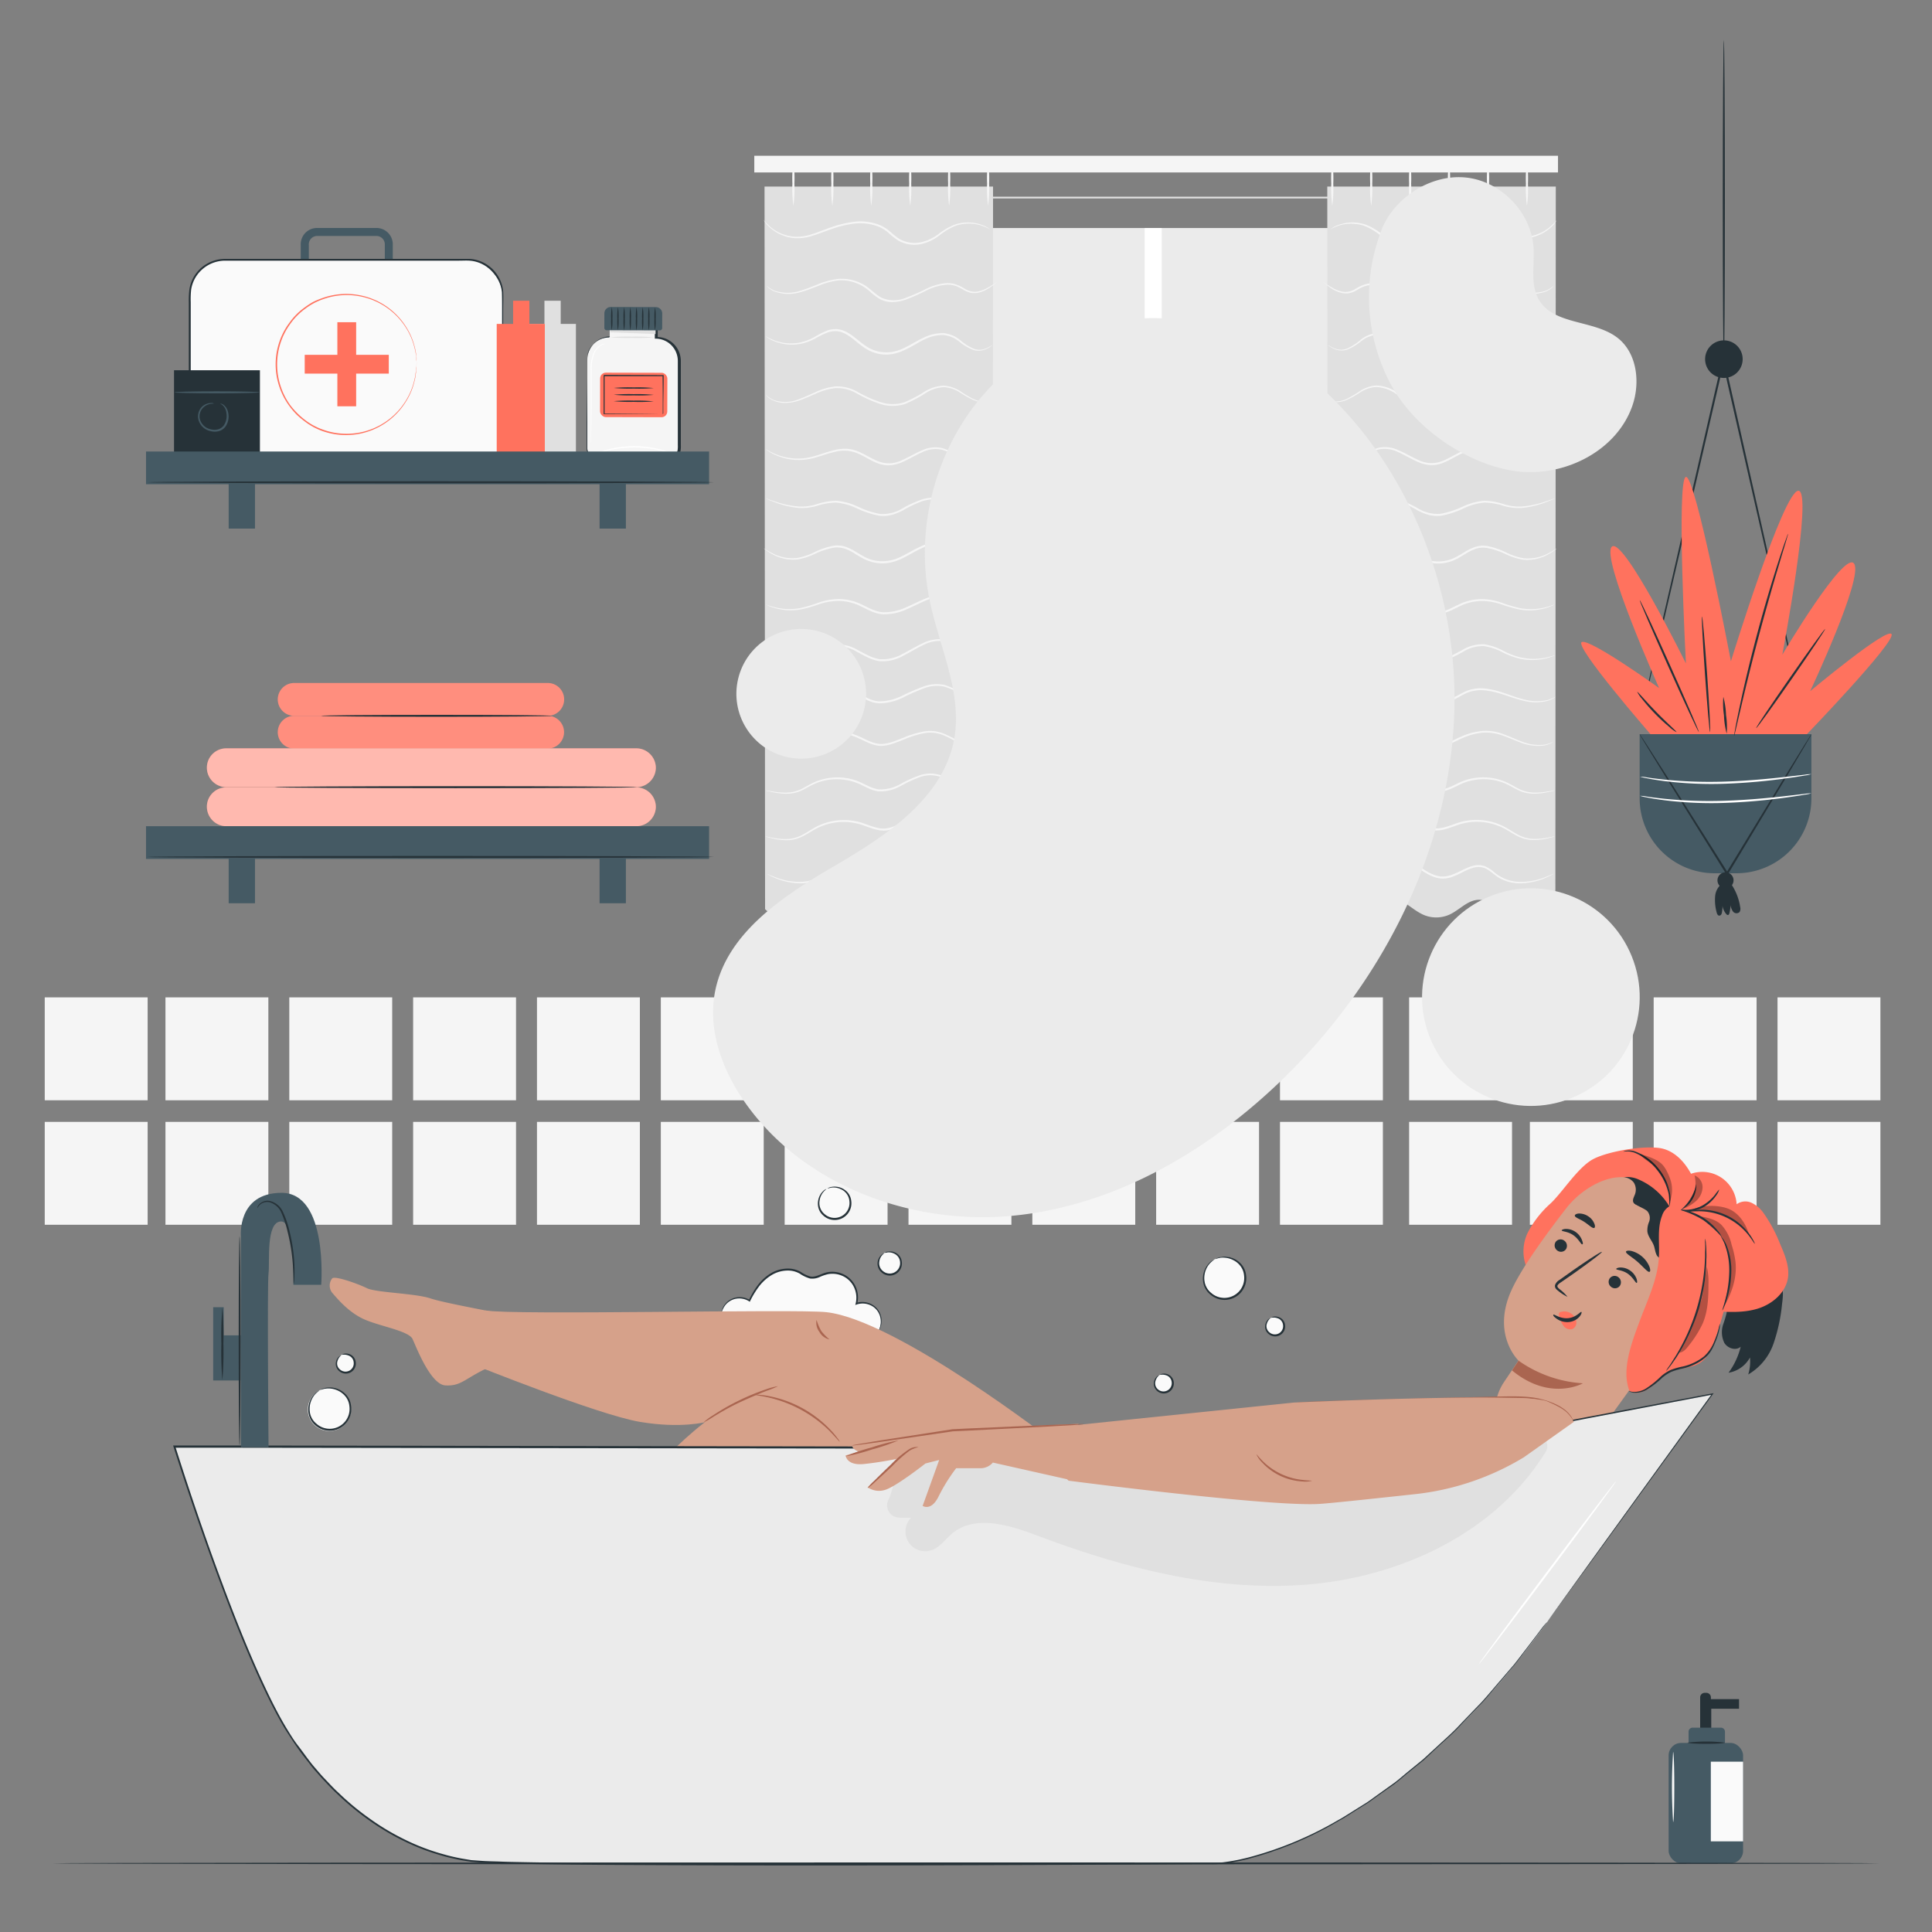<svg xmlns="http://www.w3.org/2000/svg" viewBox="0 0 500 500"><rect x="0" y="0" width="500" height="500" fill="#808080" stroke="none"/><g id="background-complete"><rect x="11.58" y="290.34" width="26.63" height="26.63" style="fill:#f5f5f5"></rect><rect x="42.82" y="290.34" width="26.63" height="26.63" style="fill:#f5f5f5"></rect><rect x="74.87" y="290.34" width="26.63" height="26.63" style="fill:#f5f5f5"></rect><rect x="106.92" y="290.34" width="26.63" height="26.63" style="fill:#f5f5f5"></rect><rect x="138.97" y="290.34" width="26.63" height="26.63" style="fill:#f5f5f5"></rect><rect x="171.02" y="290.34" width="26.63" height="26.63" style="fill:#f5f5f5"></rect><rect x="203.07" y="290.34" width="26.63" height="26.63" style="fill:#f5f5f5"></rect><rect x="235.12" y="290.34" width="26.63" height="26.63" style="fill:#f5f5f5"></rect><rect x="267.17" y="290.34" width="26.63" height="26.63" style="fill:#f5f5f5"></rect><rect x="299.21" y="290.34" width="26.63" height="26.63" style="fill:#f5f5f5"></rect><rect x="331.26" y="290.34" width="26.63" height="26.63" style="fill:#f5f5f5"></rect><rect x="364.68" y="290.34" width="26.63" height="26.63" style="fill:#f5f5f5"></rect><rect x="395.93" y="290.34" width="26.63" height="26.63" style="fill:#f5f5f5"></rect><rect x="427.97" y="290.34" width="26.63" height="26.63" style="fill:#f5f5f5"></rect><rect x="460.02" y="290.34" width="26.63" height="26.63" style="fill:#f5f5f5"></rect><rect x="11.58" y="258.12" width="26.63" height="26.63" style="fill:#f5f5f5"></rect><rect x="42.82" y="258.12" width="26.63" height="26.63" style="fill:#f5f5f5"></rect><rect x="74.87" y="258.12" width="26.63" height="26.63" style="fill:#f5f5f5"></rect><rect x="106.92" y="258.12" width="26.63" height="26.63" style="fill:#f5f5f5"></rect><rect x="138.97" y="258.12" width="26.63" height="26.63" style="fill:#f5f5f5"></rect><rect x="171.02" y="258.12" width="26.63" height="26.63" style="fill:#f5f5f5"></rect><rect x="203.07" y="258.12" width="26.63" height="26.63" style="fill:#f5f5f5"></rect><rect x="235.12" y="258.12" width="26.63" height="26.63" style="fill:#f5f5f5"></rect><rect x="267.17" y="258.12" width="26.63" height="26.63" style="fill:#f5f5f5"></rect><rect x="299.21" y="258.12" width="26.63" height="26.63" style="fill:#f5f5f5"></rect><rect x="331.26" y="258.12" width="26.63" height="26.63" style="fill:#f5f5f5"></rect><rect x="364.68" y="258.12" width="26.63" height="26.63" style="fill:#f5f5f5"></rect><rect x="395.93" y="258.12" width="26.63" height="26.63" style="fill:#f5f5f5"></rect><rect x="427.97" y="258.12" width="26.63" height="26.63" style="fill:#f5f5f5"></rect><rect x="460.02" y="258.12" width="26.63" height="26.63" style="fill:#f5f5f5"></rect><rect x="211.14" y="59.01" width="170.22" height="157.55" style="fill:#ebebeb"></rect><path d="M391.75,224.42c0-1.72-.07-68.76-.17-173.27l.17.21-188.32,0h0l.21-.25c0,62.5,0,121.59,0,173.27l-.19-.22,188.33.22-188.33.23h-.19v-.23c0-51.68,0-110.77,0-173.27V50.9h.23l188.32,0h.18v.21C391.82,155.66,391.75,222.7,391.75,224.42Z" style="fill:#e0e0e0"></path><rect x="296.24" y="59.01" width="4.41" height="157.58" style="fill:#fff"></rect><rect x="293.54" y="53.12" width="5.43" height="170.22" transform="translate(158.03 434.48) rotate(-90)" style="fill:#fff"></rect><path d="M300.26,116.27l.41.23-.41.22a1.23,1.23,0,0,0-.51.5l-.23.41-.22-.41a1.29,1.29,0,0,0-.5-.51l-.41-.22.41-.22a1.32,1.32,0,0,0,.51-.51l.22-.41.23.41A1.23,1.23,0,0,0,300.26,116.27Z" style="fill:#fafafa"></path><rect x="195.21" y="40.31" width="208" height="4.32" style="fill:#f5f5f5"></rect><path d="M256.88,237.11,257,48.28H197.86L198,234v1.27a10,10,0,0,0,11.91,1.87c2.67-1.5,4.89-4.34,8-4.27,2.84.06,4.92,2.62,7.49,3.81a8.34,8.34,0,0,0,6.32.25c3.07-1.15,5.36-4.09,8.58-4.67,5.81-1.06,10.85,6,16.64,4.81Z" style="fill:#e0e0e0"></path><path d="M256.89,226a2.48,2.48,0,0,1-.61.21,5.27,5.27,0,0,1-1.83.23,9.52,9.52,0,0,1-2.86-.59,31.89,31.89,0,0,1-3.5-1.63,37.07,37.07,0,0,0-4.18-2,8.68,8.68,0,0,0-5.1-.48,17.15,17.15,0,0,0-5.09,2.75c-1.67,1.14-3.48,2.48-5.74,2.82a6.77,6.77,0,0,1-3.29-.37,26.87,26.87,0,0,1-2.87-1.3,14.32,14.32,0,0,0-2.74-1.11,4.67,4.67,0,0,0-2.7.1c-1.67.67-2.86,2.18-4.46,2.88a10.62,10.62,0,0,1-4.57,1.08,16.81,16.81,0,0,1-6.63-1.32,16.39,16.39,0,0,1-1.67-.79,2.61,2.61,0,0,1-.54-.33s.8.37,2.28.93a17.35,17.35,0,0,0,6.54,1.14,10.28,10.28,0,0,0,4.4-1.1,11.48,11.48,0,0,0,2.11-1.42,9.32,9.32,0,0,1,2.37-1.51,5.07,5.07,0,0,1,3-.14A14.13,14.13,0,0,1,222,225.2c1.82.89,3.76,2,5.86,1.61s3.86-1.58,5.53-2.72a17.18,17.18,0,0,1,5.27-2.79,9.11,9.11,0,0,1,5.37.53,38,38,0,0,1,4.19,2.08,32.53,32.53,0,0,0,3.43,1.69,9.7,9.7,0,0,0,2.77.66,6,6,0,0,0,1.8-.13A2.65,2.65,0,0,1,256.89,226Z" style="fill:#f5f5f5"></path><path d="M257.32,214.83a3.06,3.06,0,0,1-.54.34,6,6,0,0,1-1.75.55,11.85,11.85,0,0,1-6.54-1.38c-1.3-.6-2.64-1.38-4.14-2.05a11.12,11.12,0,0,0-5-1.2c-1.83,0-3.57,1-5.32,2a19.89,19.89,0,0,1-2.81,1.4,7,7,0,0,1-3.25.43c-2.23-.26-4.13-1.32-6.07-1.77a15.22,15.22,0,0,0-10.68,1.32c-1.45.77-2.73,1.68-4.06,2.24a8.85,8.85,0,0,1-3.78.73,15.56,15.56,0,0,1-2.88-.32c-.78-.16-1.37-.32-1.77-.43a2.73,2.73,0,0,1-.61-.21,2.9,2.9,0,0,1,.63.1c.41.09,1,.21,1.78.34a16.33,16.33,0,0,0,2.85.23,8.73,8.73,0,0,0,3.64-.78c1.27-.56,2.52-1.47,4-2.28a15.29,15.29,0,0,1,5.08-1.69,15.66,15.66,0,0,1,5.92.25c2,.48,3.92,1.52,6,1.75s4-.76,5.76-1.75a11.86,11.86,0,0,1,5.55-2,11.53,11.53,0,0,1,5.21,1.28c1.52.71,2.86,1.5,4.11,2.12a12.07,12.07,0,0,0,6.36,1.51A8.12,8.12,0,0,0,257.32,214.83Z" style="fill:#f5f5f5"></path><path d="M256.07,203.69a2.84,2.84,0,0,1-.57.27,6,6,0,0,1-1.75.34,13.79,13.79,0,0,1-6.31-1.62,31.46,31.46,0,0,0-4.15-1.66,9.49,9.49,0,0,0-2.41-.39,8.73,8.73,0,0,0-2.55.39,34.21,34.21,0,0,0-5.15,2.35,10.57,10.57,0,0,1-6,1.41c-2.19-.34-3.9-1.64-5.73-2.27a14.59,14.59,0,0,0-5.51-.83,14.18,14.18,0,0,0-4.94,1.1c-1.46.61-2.72,1.48-4,2a9.35,9.35,0,0,1-3.7.64,16.65,16.65,0,0,1-2.8-.3c-.76-.14-1.35-.28-1.74-.37a2.4,2.4,0,0,1-.59-.18,2.81,2.81,0,0,1,.61.07l1.75.28a17.78,17.78,0,0,0,2.77.21,9.23,9.23,0,0,0,3.56-.69c1.25-.51,2.49-1.39,4-2.05a14.86,14.86,0,0,1,10.8-.35c1.9.67,3.61,1.94,5.63,2.23a10.13,10.13,0,0,0,5.72-1.35,33.2,33.2,0,0,1,5.24-2.35,8.92,8.92,0,0,1,2.69-.38,10.22,10.22,0,0,1,2.52.42,30.62,30.62,0,0,1,4.18,1.74,14.06,14.06,0,0,0,6.15,1.76A8.39,8.39,0,0,0,256.07,203.69Z" style="fill:#f5f5f5"></path><path d="M256.63,191.35s0,.06-.07.15a2.33,2.33,0,0,1-.28.38,3.7,3.7,0,0,1-1.46,1.05,8,8,0,0,1-6.46-.6c-1.27-.58-2.58-1.37-4.07-2a9.1,9.1,0,0,0-5-.6,25.13,25.13,0,0,0-5.42,1.68c-.93.37-1.88.74-2.87,1.07a9.35,9.35,0,0,1-3.15.55c-2.26-.09-4.08-1.32-5.88-2.06a16.28,16.28,0,0,0-5.45-1.41,12.5,12.5,0,0,0-5,.8c-1.52.53-2.91,1.16-4.22,1.64a12.2,12.2,0,0,1-6.5.88,6.2,6.2,0,0,1-1.7-.58,2.52,2.52,0,0,1-.53-.34,8.94,8.94,0,0,0,2.27.72,12.35,12.35,0,0,0,6.33-1c1.29-.49,2.66-1.14,4.21-1.7a12.8,12.8,0,0,1,5.18-.87,16.56,16.56,0,0,1,5.63,1.42c1.85.76,3.64,1.94,5.69,2s4-.89,5.82-1.57a25.62,25.62,0,0,1,5.54-1.68,9.47,9.47,0,0,1,5.22.67c1.52.64,2.82,1.44,4.06,2a7.87,7.87,0,0,0,6.23.75A4.58,4.58,0,0,0,256.63,191.35Z" style="fill:#f5f5f5"></path><path d="M257.14,180.47a2.39,2.39,0,0,1-.51.39,4.39,4.39,0,0,1-1.74.57,7.31,7.31,0,0,1-2.9-.29,16.08,16.08,0,0,1-3.49-1.59,17.61,17.61,0,0,0-4.16-1.86,9.28,9.28,0,0,0-5.09.4,55.74,55.74,0,0,0-5.35,2.33,14.12,14.12,0,0,1-6.14,1.6,3.83,3.83,0,0,1-.83-.07c-.27,0-.55-.08-.82-.14a9.94,9.94,0,0,1-1.53-.55c-1-.44-1.87-1-2.76-1.44a9.45,9.45,0,0,0-5.53-1.12c-3.68.37-6.75,1.91-9.53,2.55a12.75,12.75,0,0,1-6.68.19,6.67,6.67,0,0,1-1.68-.74,3,3,0,0,1-.52-.38,10.66,10.66,0,0,0,2.25.92,13.1,13.1,0,0,0,6.54-.34c2.71-.67,5.78-2.26,9.58-2.68a9.93,9.93,0,0,1,5.8,1.15c1.81.92,3.6,2.14,5.72,2.13a13.71,13.71,0,0,0,5.92-1.55,57.52,57.52,0,0,1,5.41-2.32,9.77,9.77,0,0,1,5.35-.36,17.43,17.43,0,0,1,4.23,2,15.7,15.7,0,0,0,3.39,1.63,7.4,7.4,0,0,0,2.8.37A5.24,5.24,0,0,0,257.14,180.47Z" style="fill:#f5f5f5"></path><path d="M256.59,170.22a2.2,2.2,0,0,1-.59.22,4.87,4.87,0,0,1-1.84.09,8.73,8.73,0,0,1-2.76-.9,35.46,35.46,0,0,1-3.25-2,9.78,9.78,0,0,0-4.13-1.73,9.1,9.1,0,0,0-5,1c-1.68.77-3.33,1.83-5.16,2.76a10.93,10.93,0,0,1-6.17,1.46c-2.24-.3-4.09-1.48-5.87-2.4a9.51,9.51,0,0,0-5.43-1.45,15.82,15.82,0,0,0-4.92,1.68,20,20,0,0,1-4.37,1.59,15.13,15.13,0,0,1-6.69-.1,12.41,12.41,0,0,1-1.75-.55,2.5,2.5,0,0,1-.57-.27c0-.05.82.31,2.36.63a15.74,15.74,0,0,0,6.57-.07,19.37,19.37,0,0,0,4.27-1.62,16,16,0,0,1,5.05-1.77,10.06,10.06,0,0,1,5.72,1.48c1.8.93,3.61,2.06,5.7,2.33a10.34,10.34,0,0,0,5.87-1.4c1.8-.9,3.47-1.95,5.19-2.73a9.42,9.42,0,0,1,5.25-1,10.14,10.14,0,0,1,4.28,1.85,36.26,36.26,0,0,0,3.19,2.06,8.68,8.68,0,0,0,2.65,1A6,6,0,0,0,256.59,170.22Z" style="fill:#f5f5f5"></path><path d="M258.19,155.14a3,3,0,0,1-.54.35,14.17,14.17,0,0,1-1.66.79,7.89,7.89,0,0,1-2.86.61,5.54,5.54,0,0,1-1.83-.31,9.9,9.9,0,0,1-1.82-1,10.48,10.48,0,0,0-1.94-1,7.45,7.45,0,0,0-2.3-.43,13.31,13.31,0,0,0-5.1,1.05c-1.73.65-3.46,1.61-5.36,2.42a14,14,0,0,1-6.24,1.36c-2.28-.13-4.17-1.35-6-2.18a13,13,0,0,0-5.6-1.28,16.12,16.12,0,0,0-5.15.92,35.58,35.58,0,0,1-4.49,1.27,15,15,0,0,1-6.73-.33,13.57,13.57,0,0,1-1.73-.62,3,3,0,0,1-.57-.3s.82.34,2.35.73a15.55,15.55,0,0,0,6.61.16,38.17,38.17,0,0,0,4.43-1.32,16.3,16.3,0,0,1,5.28-1,13.65,13.65,0,0,1,5.81,1.29c1.86.86,3.69,2,5.81,2.13a13.49,13.49,0,0,0,6-1.31c1.87-.79,3.61-1.74,5.39-2.4a13.63,13.63,0,0,1,5.29-1,7.66,7.66,0,0,1,2.42.49,9.62,9.62,0,0,1,2,1.07,10.1,10.1,0,0,0,1.75,1,5.08,5.08,0,0,0,1.71.33,8.08,8.08,0,0,0,2.79-.51C257.4,155.55,258.16,155.09,258.19,155.14Z" style="fill:#f5f5f5"></path><path d="M256.16,144.25a1.94,1.94,0,0,1-.48.43,3.66,3.66,0,0,1-1.75.59,6.53,6.53,0,0,1-2.89-.48,16.77,16.77,0,0,1-3.33-1.95,10.06,10.06,0,0,0-4.1-1.89,9.27,9.27,0,0,0-5.06.93c-1.7.74-3.35,1.84-5.22,2.72a12.82,12.82,0,0,1-3,1,10.28,10.28,0,0,1-3.28.11,10.58,10.58,0,0,1-3.15-.91c-1-.47-1.85-1-2.73-1.56a12.4,12.4,0,0,0-2.65-1.28,6.45,6.45,0,0,0-2.75-.22,19.71,19.71,0,0,0-5,1.66,16.72,16.72,0,0,1-4.48,1.4,11.08,11.08,0,0,1-6.55-1.46,14.79,14.79,0,0,1-1.55-1,3.67,3.67,0,0,1-.5-.41c0-.05.73.5,2.14,1.21a11.16,11.16,0,0,0,6.42,1.27,16.57,16.57,0,0,0,4.35-1.42,19.3,19.3,0,0,1,5.09-1.75,7,7,0,0,1,3,.22,12.71,12.71,0,0,1,2.76,1.32c.89.52,1.76,1.09,2.69,1.53a9.87,9.87,0,0,0,3,.86,10.53,10.53,0,0,0,6-1.09c1.83-.86,3.49-1.95,5.24-2.7a9.66,9.66,0,0,1,5.31-.92,10.51,10.51,0,0,1,4.25,2,17.18,17.18,0,0,0,3.23,2,6.59,6.59,0,0,0,2.76.55A4.15,4.15,0,0,0,256.16,144.25Z" style="fill:#f5f5f5"></path><path d="M256.49,132.22a2.1,2.1,0,0,1-.53.34,4.16,4.16,0,0,1-1.75.42,7,7,0,0,1-2.8-.49,27.47,27.47,0,0,1-3.36-1.67,12.62,12.62,0,0,0-4.18-1.48,11.78,11.78,0,0,0-5,.31,29.31,29.31,0,0,0-5.15,2.41,14.69,14.69,0,0,1-2.85,1.17,8.52,8.52,0,0,1-3.19.26,22.89,22.89,0,0,1-5.91-1.92,15.76,15.76,0,0,0-5.42-1.5,17.16,17.16,0,0,0-5,.87,13.83,13.83,0,0,1-4.54.52,22.72,22.72,0,0,1-6.39-1.52c-.73-.27-1.28-.5-1.66-.66a4,4,0,0,1-.56-.26,2.57,2.57,0,0,1,.6.17l1.69.56a24.38,24.38,0,0,0,6.34,1.34,13.22,13.22,0,0,0,4.41-.57,17.6,17.6,0,0,1,5.16-.93,16.35,16.35,0,0,1,5.59,1.51A22.87,22.87,0,0,0,227.7,133a9.84,9.84,0,0,0,5.75-1.36,28.75,28.75,0,0,1,5.25-2.42,12.06,12.06,0,0,1,5.24-.28,12.71,12.71,0,0,1,4.29,1.59,29.4,29.4,0,0,0,3.28,1.72,7,7,0,0,0,2.7.56A5.06,5.06,0,0,0,256.49,132.22Z" style="fill:#f5f5f5"></path><path d="M256.39,118.78a2.36,2.36,0,0,1-.46.43,3.93,3.93,0,0,1-1.67.7,6.87,6.87,0,0,1-2.87-.16,13.5,13.5,0,0,1-3.49-1.5,17.53,17.53,0,0,0-4.1-1.85,7.63,7.63,0,0,0-5,.58c-1.68.7-3.32,1.75-5.19,2.57a9.74,9.74,0,0,1-3,.84,7.21,7.21,0,0,1-3.21-.4c-2.07-.73-3.77-2-5.6-2.71a8.9,8.9,0,0,0-5.54-.38c-1.78.38-3.42,1-5,1.45a15.81,15.81,0,0,1-4.55.7,14.83,14.83,0,0,1-6.45-1.5,11.79,11.79,0,0,1-1.56-.9,3.87,3.87,0,0,1-.5-.39c0-.05.73.48,2.15,1.11a15.11,15.11,0,0,0,6.36,1.31,15.91,15.91,0,0,0,4.43-.74c1.56-.46,3.2-1.1,5-1.51a11.36,11.36,0,0,1,2.88-.29,8.78,8.78,0,0,1,3,.67c1.9.76,3.62,2,5.58,2.69a7.61,7.61,0,0,0,5.85-.42c1.82-.79,3.47-1.83,5.21-2.54a8,8,0,0,1,5.25-.56,17.72,17.72,0,0,1,4.17,2,9.6,9.6,0,0,0,6.14,1.78A4.78,4.78,0,0,0,256.39,118.78Z" style="fill:#f5f5f5"></path><path d="M257.22,103.26a1.79,1.79,0,0,1-.52.39,4,4,0,0,1-1.8.48,7.38,7.38,0,0,1-2.89-.56,25.18,25.18,0,0,1-3.4-1.88,8.67,8.67,0,0,0-4.27-1.49,9.74,9.74,0,0,0-4.93,1.62,30.61,30.61,0,0,1-5.29,2.77,10.7,10.7,0,0,1-6.43-.08,32.27,32.27,0,0,1-5.86-2.63,10.33,10.33,0,0,0-5.54-1.44,16.16,16.16,0,0,0-5.08,1.41c-1.54.66-3,1.34-4.35,1.79a11.36,11.36,0,0,1-3.85.64,7.44,7.44,0,0,1-2.88-.63,5.1,5.1,0,0,1-1.53-1,2.94,2.94,0,0,1-.33-.37.61.61,0,0,1-.09-.14,6.61,6.61,0,0,0,2,1.36,9.08,9.08,0,0,0,6.53-.17c1.34-.46,2.75-1.15,4.3-1.83a16.15,16.15,0,0,1,5.21-1.5,10.7,10.7,0,0,1,5.81,1.47,32.29,32.29,0,0,0,5.77,2.58,10.27,10.27,0,0,0,6.13.1,32.56,32.56,0,0,0,5.22-2.71,10.08,10.08,0,0,1,5.17-1.63,8.93,8.93,0,0,1,4.45,1.6,25.17,25.17,0,0,0,3.32,1.93,7.19,7.19,0,0,0,2.78.62A4.42,4.42,0,0,0,257.22,103.26Z" style="fill:#f5f5f5"></path><path d="M256.9,89.21s-.14.18-.49.44a5.85,5.85,0,0,1-1.67.86,4.44,4.44,0,0,1-3,0,13.48,13.48,0,0,1-3.37-2,7.76,7.76,0,0,0-4.18-1.8,10.59,10.59,0,0,0-5.12,1.23c-1.71.81-3.39,2-5.32,2.81a11.85,11.85,0,0,1-3.1.93,9.7,9.7,0,0,1-3.35-.13,9.94,9.94,0,0,1-3.11-1.24,24.27,24.27,0,0,1-2.58-1.91c-1.59-1.3-3.23-2.57-5.1-2.69s-3.49.82-5,1.6A13.92,13.92,0,0,1,207.12,89a12,12,0,0,1-6.81-.73A7.91,7.91,0,0,1,198.13,87a20.76,20.76,0,0,0,2.25,1.08,12.18,12.18,0,0,0,6.67.56,14,14,0,0,0,4.31-1.76,21.3,21.3,0,0,1,2.39-1.2,6.32,6.32,0,0,1,2.83-.5c2.06.12,3.79,1.47,5.38,2.76a24.28,24.28,0,0,0,2.53,1.87,9.47,9.47,0,0,0,6.12,1.3,11.14,11.14,0,0,0,3-.89c1.89-.83,3.57-2,5.32-2.77a10.89,10.89,0,0,1,5.36-1.23,8,8,0,0,1,4.37,1.94,13.46,13.46,0,0,0,3.24,2.06,4.26,4.26,0,0,0,2.82.12A8.49,8.49,0,0,0,256.9,89.21Z" style="fill:#f5f5f5"></path><path d="M258,73a3.74,3.74,0,0,1-.49.43A17.21,17.21,0,0,1,256,74.53a8.93,8.93,0,0,1-2.73,1.21,5.21,5.21,0,0,1-1.9.06,6.19,6.19,0,0,1-2-.78,11.28,11.28,0,0,0-2-1,6.55,6.55,0,0,0-2.36-.33,14,14,0,0,0-5.13,1.42,50.74,50.74,0,0,1-5.53,2.46,11.49,11.49,0,0,1-3.19.61,7,7,0,0,1-3.3-.7,14.19,14.19,0,0,1-2.69-2,12.62,12.62,0,0,0-2.56-1.77,10.78,10.78,0,0,0-5.71-1.13A19.29,19.29,0,0,0,211.75,74c-1.59.6-3.08,1.2-4.5,1.58a10.54,10.54,0,0,1-6.84-.16,6.17,6.17,0,0,1-1.59-1,3.64,3.64,0,0,1-.44-.49,7.84,7.84,0,0,0,2.11,1.31,10.64,10.64,0,0,0,6.67,0c1.38-.4,2.84-1,4.43-1.63a19.16,19.16,0,0,1,5.31-1.42,11.22,11.22,0,0,1,6,1.15c2,.9,3.38,2.74,5.27,3.73a8,8,0,0,0,6.1.06,53.58,53.58,0,0,0,5.48-2.4A14.26,14.26,0,0,1,245,73.27a6.9,6.9,0,0,1,2.5.38,11.57,11.57,0,0,1,2.05,1,5.61,5.61,0,0,0,1.85.77,4.62,4.62,0,0,0,1.78,0,8.94,8.94,0,0,0,2.68-1.1C257.28,73.52,258,73,258,73Z" style="fill:#f5f5f5"></path><path d="M256.24,59.36a16.1,16.1,0,0,0-2.29-1,10.67,10.67,0,0,0-6.62.07,15.92,15.92,0,0,0-4,2.33,12,12,0,0,1-4.9,2.4,8.52,8.52,0,0,1-6-.92,19.35,19.35,0,0,1-2.51-2,9.52,9.52,0,0,0-2.7-1.64,13.19,13.19,0,0,0-6.19-.72,27.31,27.31,0,0,0-5.75,1.38c-1.8.61-3.48,1.3-5.12,1.79a12,12,0,0,1-4.72.56,10.84,10.84,0,0,1-6.22-2.75,7.16,7.16,0,0,1-1.6-1.94,17,17,0,0,0,1.73,1.78,10.94,10.94,0,0,0,6.12,2.55,11.91,11.91,0,0,0,4.57-.61c1.6-.5,3.27-1.21,5.08-1.83A27.82,27.82,0,0,1,221,57.4a13.52,13.52,0,0,1,6.44.75,9.85,9.85,0,0,1,2.84,1.72,18.76,18.76,0,0,0,2.45,1.94,8,8,0,0,0,5.6.89,11.76,11.76,0,0,0,4.74-2.28,15.9,15.9,0,0,1,4.15-2.33,10.58,10.58,0,0,1,6.8.09A7.31,7.31,0,0,1,256.24,59.36Z" style="fill:#f5f5f5"></path><path d="M205.33,41.8a31.06,31.06,0,0,1,.26,5.73,31.06,31.06,0,0,1-.26,5.73,32.15,32.15,0,0,1-.26-5.73A32.15,32.15,0,0,1,205.33,41.8Z" style="fill:#f5f5f5"></path><path d="M215.41,41.8a32.15,32.15,0,0,1,.26,5.73,32.15,32.15,0,0,1-.26,5.73,31.06,31.06,0,0,1-.26-5.73A31.06,31.06,0,0,1,215.41,41.8Z" style="fill:#f5f5f5"></path><path d="M225.49,41.8a32.15,32.15,0,0,1,.26,5.73,32.15,32.15,0,0,1-.26,5.73,31.06,31.06,0,0,1-.26-5.73A31.06,31.06,0,0,1,225.49,41.8Z" style="fill:#f5f5f5"></path><path d="M235.56,41.8a31.06,31.06,0,0,1,.26,5.73,31.06,31.06,0,0,1-.26,5.73,32.15,32.15,0,0,1-.26-5.73A32.15,32.15,0,0,1,235.56,41.8Z" style="fill:#f5f5f5"></path><path d="M245.64,41.8a32.15,32.15,0,0,1,.26,5.73,32.15,32.15,0,0,1-.26,5.73,32.15,32.15,0,0,1-.26-5.73A32.15,32.15,0,0,1,245.64,41.8Z" style="fill:#f5f5f5"></path><path d="M255.72,41.8a32.15,32.15,0,0,1,.26,5.73,32.15,32.15,0,0,1-.26,5.73,31.06,31.06,0,0,1-.26-5.73A31.06,31.06,0,0,1,255.72,41.8Z" style="fill:#f5f5f5"></path><path d="M343.62,237.11,343.5,48.28h59.14L402.53,234v1.27a10,10,0,0,1-11.92,1.87c-2.67-1.5-4.89-4.34-7.95-4.27-2.84.06-4.92,2.62-7.5,3.81a8.34,8.34,0,0,1-6.32.25c-3.07-1.15-5.35-4.09-8.57-4.67-5.81-1.06-10.86,6-16.65,4.81Z" style="fill:#e0e0e0"></path><path d="M343.61,226a2.68,2.68,0,0,1,.64.11,5.92,5.92,0,0,0,1.79.13,9.68,9.68,0,0,0,2.78-.66,32.53,32.53,0,0,0,3.43-1.69,37.18,37.18,0,0,1,4.19-2.08,9.11,9.11,0,0,1,5.37-.53,17.13,17.13,0,0,1,5.26,2.79c1.68,1.14,3.45,2.41,5.53,2.72s4-.72,5.86-1.61a14.22,14.22,0,0,1,2.85-1.13,5.07,5.07,0,0,1,3,.14,9.09,9.09,0,0,1,2.36,1.51,11.22,11.22,0,0,0,2.12,1.42,10.24,10.24,0,0,0,4.39,1.1,17.27,17.27,0,0,0,6.54-1.14c1.49-.56,2.27-1,2.29-.93a2.55,2.55,0,0,1-.55.33,16,16,0,0,1-1.66.79,16.81,16.81,0,0,1-6.63,1.32,10.7,10.7,0,0,1-4.58-1.08c-1.59-.7-2.78-2.21-4.45-2.88a4.67,4.67,0,0,0-2.7-.1,13.82,13.82,0,0,0-2.74,1.11,26.16,26.16,0,0,1-2.88,1.3,6.72,6.72,0,0,1-3.28.37c-2.27-.34-4.07-1.68-5.75-2.82a17,17,0,0,0-5.09-2.75,8.7,8.7,0,0,0-5.1.48,36.08,36.08,0,0,0-4.17,2,31.89,31.89,0,0,1-3.5,1.63,9.58,9.58,0,0,1-2.87.59,5.35,5.35,0,0,1-1.83-.23A3,3,0,0,1,343.61,226Z" style="fill:#f5f5f5"></path><path d="M343.19,214.83a7.82,7.82,0,0,0,2.31.69,12,12,0,0,0,6.36-1.51c1.26-.62,2.6-1.41,4.12-2.12a11.52,11.52,0,0,1,5.2-1.28,11.83,11.83,0,0,1,5.55,2c1.74,1,3.66,2,5.76,1.75s4-1.27,6-1.75a15.67,15.67,0,0,1,5.92-.25,15.35,15.35,0,0,1,5.09,1.69c1.47.81,2.73,1.72,4,2.28a8.7,8.7,0,0,0,3.64.78,16.2,16.2,0,0,0,2.84-.23c.78-.13,1.38-.25,1.79-.34a2.86,2.86,0,0,1,.62-.1,2.49,2.49,0,0,1-.6.21c-.4.11-1,.27-1.77.43a15.66,15.66,0,0,1-2.88.32,8.9,8.9,0,0,1-3.79-.73c-1.33-.56-2.61-1.47-4.05-2.24a15.25,15.25,0,0,0-10.69-1.32c-1.94.45-3.83,1.51-6.06,1.77a7,7,0,0,1-3.26-.43,19.89,19.89,0,0,1-2.81-1.4c-1.75-1-3.48-2-5.31-2a11.12,11.12,0,0,0-5,1.2c-1.51.67-2.85,1.45-4.14,2.05a11.87,11.87,0,0,1-6.54,1.38,6.09,6.09,0,0,1-1.76-.55A3.16,3.16,0,0,1,343.19,214.83Z" style="fill:#f5f5f5"></path><path d="M344.44,203.69a8.36,8.36,0,0,0,2.32.41,14.06,14.06,0,0,0,6.16-1.76,31,31,0,0,1,4.17-1.74,10.3,10.3,0,0,1,2.53-.42,9,9,0,0,1,2.69.38,33.62,33.62,0,0,1,5.24,2.35,10.11,10.11,0,0,0,5.72,1.35c2-.29,3.72-1.56,5.63-2.23a14.84,14.84,0,0,1,5.71-.83,14.62,14.62,0,0,1,5.08,1.18c1.51.66,2.75,1.54,4,2.05a9.18,9.18,0,0,0,3.55.69,17.82,17.82,0,0,0,2.78-.21l1.74-.28a2.86,2.86,0,0,1,.62-.07,2.62,2.62,0,0,1-.59.18c-.4.09-1,.23-1.74.37a16.9,16.9,0,0,1-2.8.3,9.32,9.32,0,0,1-3.7-.64c-1.31-.51-2.57-1.38-4-2a14.07,14.07,0,0,0-4.93-1.1,14.64,14.64,0,0,0-5.52.83c-1.82.63-3.53,1.93-5.73,2.27a10.59,10.59,0,0,1-6-1.41,33.33,33.33,0,0,0-5.15-2.35,8.71,8.71,0,0,0-2.54-.39,9.64,9.64,0,0,0-2.42.39,31.3,31.3,0,0,0-4.14,1.66,13.82,13.82,0,0,1-6.31,1.62A6,6,0,0,1,345,204,2.25,2.25,0,0,1,344.44,203.69Z" style="fill:#f5f5f5"></path><path d="M343.88,191.35a4.49,4.49,0,0,0,1.88,1.39A7.87,7.87,0,0,0,352,192c1.24-.59,2.53-1.39,4.06-2a9.42,9.42,0,0,1,5.21-.67A25.29,25.29,0,0,1,366.8,191c1.86.68,3.78,1.6,5.82,1.57s3.84-1.25,5.69-2a16.56,16.56,0,0,1,5.63-1.42,12.82,12.82,0,0,1,5.19.87c1.54.56,2.92,1.21,4.21,1.7a12.35,12.35,0,0,0,6.33,1,8.56,8.56,0,0,0,2.26-.72,2.24,2.24,0,0,1-.52.34,6.29,6.29,0,0,1-1.71.58,12.2,12.2,0,0,1-6.5-.88c-1.3-.48-2.69-1.11-4.22-1.64a12.45,12.45,0,0,0-5-.8,16.27,16.27,0,0,0-5.46,1.41c-1.8.74-3.61,2-5.87,2.06a9.45,9.45,0,0,1-3.16-.55c-1-.33-1.93-.7-2.86-1.07a25.21,25.21,0,0,0-5.43-1.68,9.1,9.1,0,0,0-5,.6c-1.49.6-2.79,1.39-4.06,2a8,8,0,0,1-6.47.6,3.78,3.78,0,0,1-1.46-1.05,2.86,2.86,0,0,1-.27-.38C343.89,191.41,343.87,191.36,343.88,191.35Z" style="fill:#f5f5f5"></path><path d="M343.36,180.47a5.26,5.26,0,0,0,2.28.76,7.37,7.37,0,0,0,2.79-.37,15.76,15.76,0,0,0,3.4-1.63,17.25,17.25,0,0,1,4.23-2,9.74,9.74,0,0,1,5.34.36,55.36,55.36,0,0,1,5.41,2.32,13.78,13.78,0,0,0,5.92,1.55c2.13,0,3.92-1.21,5.73-2.13a9.91,9.91,0,0,1,5.8-1.15c3.8.42,6.86,2,9.58,2.68a13.06,13.06,0,0,0,6.53.34,10.06,10.06,0,0,0,2.25-.92,2.64,2.64,0,0,1-.51.38,6.67,6.67,0,0,1-1.68.74,12.79,12.79,0,0,1-6.69-.19c-2.77-.64-5.85-2.18-9.53-2.55a9.4,9.4,0,0,0-5.52,1.12c-.9.46-1.79,1-2.76,1.44a9.69,9.69,0,0,1-1.54.55c-.27.06-.54.09-.81.14a3.88,3.88,0,0,1-.83.07,14.13,14.13,0,0,1-6.15-1.6,55.61,55.61,0,0,0-5.34-2.33,9.31,9.31,0,0,0-5.1-.4,17.35,17.35,0,0,0-4.15,1.86,16.14,16.14,0,0,1-3.5,1.59,7.25,7.25,0,0,1-2.89.29,4.45,4.45,0,0,1-1.75-.57A2.39,2.39,0,0,1,343.36,180.47Z" style="fill:#f5f5f5"></path><path d="M343.91,170.22a6,6,0,0,0,2.4.11,8.73,8.73,0,0,0,2.66-1,36.22,36.22,0,0,0,3.18-2.06,10.19,10.19,0,0,1,4.28-1.85,9.43,9.43,0,0,1,5.26,1c1.72.78,3.38,1.83,5.18,2.73a10.39,10.39,0,0,0,5.88,1.4c2.08-.27,3.9-1.4,5.7-2.33a10,10,0,0,1,5.72-1.48,16,16,0,0,1,5.05,1.77,19.49,19.49,0,0,0,4.26,1.62,15.78,15.78,0,0,0,6.58.07c1.54-.32,2.34-.68,2.36-.63a2.79,2.79,0,0,1-.58.27,12.63,12.63,0,0,1-1.74.55,15.13,15.13,0,0,1-6.69.1,19.67,19.67,0,0,1-4.37-1.59,15.91,15.91,0,0,0-4.92-1.68,9.52,9.52,0,0,0-5.44,1.45c-1.77.92-3.63,2.1-5.87,2.4a11,11,0,0,1-6.17-1.46c-1.83-.93-3.47-2-5.15-2.76a9.12,9.12,0,0,0-5-1,9.73,9.73,0,0,0-4.13,1.73,34.22,34.22,0,0,1-3.26,2,8.65,8.65,0,0,1-2.76.9,4.82,4.82,0,0,1-1.83-.09A2.2,2.2,0,0,1,343.91,170.22Z" style="fill:#f5f5f5"></path><path d="M342.32,155.14s.78.41,2.27,1a8.07,8.07,0,0,0,2.78.51,5.13,5.13,0,0,0,1.72-.33,10,10,0,0,0,1.74-1,10.16,10.16,0,0,1,2-1.07,7.72,7.72,0,0,1,2.43-.49,13.62,13.62,0,0,1,5.28,1c1.78.66,3.52,1.61,5.39,2.4a13.56,13.56,0,0,0,6,1.31c2.12-.11,3.94-1.27,5.81-2.13a13.64,13.64,0,0,1,5.8-1.29,16.37,16.37,0,0,1,5.29,1,37.6,37.6,0,0,0,4.43,1.32,15.51,15.51,0,0,0,6.6-.16c1.54-.39,2.33-.77,2.35-.73a2.34,2.34,0,0,1-.57.3,13.31,13.31,0,0,1-1.72.62,15,15,0,0,1-6.73.33,35.12,35.12,0,0,1-4.49-1.27,16.12,16.12,0,0,0-5.15-.92,13,13,0,0,0-5.6,1.28c-1.81.83-3.7,2-6,2.18a14,14,0,0,1-6.24-1.36c-1.9-.81-3.62-1.77-5.36-2.42a13.31,13.31,0,0,0-5.1-1.05,7.51,7.51,0,0,0-2.3.43,10.08,10.08,0,0,0-1.93,1,10.31,10.31,0,0,1-1.83,1,5.48,5.48,0,0,1-1.82.31,7.89,7.89,0,0,1-2.86-.61,12.74,12.74,0,0,1-1.66-.79A2.23,2.23,0,0,1,342.32,155.14Z" style="fill:#f5f5f5"></path><path d="M344.35,144.25a4.13,4.13,0,0,0,2.24.82,6.63,6.63,0,0,0,2.77-.55,17.84,17.84,0,0,0,3.23-2,10.4,10.4,0,0,1,4.24-2,9.65,9.65,0,0,1,5.31.92c1.76.75,3.42,1.84,5.25,2.7a10.5,10.5,0,0,0,6,1.09,9.81,9.81,0,0,0,3-.86c.94-.44,1.81-1,2.69-1.53a12.57,12.57,0,0,1,2.77-1.32,6.94,6.94,0,0,1,3-.22,19.56,19.56,0,0,1,5.09,1.75,16.45,16.45,0,0,0,4.35,1.42,11.15,11.15,0,0,0,6.41-1.27c1.41-.71,2.11-1.26,2.14-1.21a3.89,3.89,0,0,1-.49.41,14.79,14.79,0,0,1-1.55,1,11.09,11.09,0,0,1-6.56,1.46,16.55,16.55,0,0,1-4.47-1.4,19.84,19.84,0,0,0-5-1.66A6.48,6.48,0,0,0,382,142a12.64,12.64,0,0,0-2.65,1.28c-.87.52-1.75,1.09-2.73,1.56a10.58,10.58,0,0,1-3.15.91,10.3,10.3,0,0,1-3.28-.11,13.14,13.14,0,0,1-3-1c-1.87-.88-3.52-2-5.22-2.72a9.22,9.22,0,0,0-5.05-.93,10.06,10.06,0,0,0-4.1,1.89,17.06,17.06,0,0,1-3.33,1.95,6.53,6.53,0,0,1-2.89.48,3.66,3.66,0,0,1-1.75-.59A1.71,1.71,0,0,1,344.35,144.25Z" style="fill:#f5f5f5"></path><path d="M344,132.22a5,5,0,0,0,2.28.56,7,7,0,0,0,2.69-.56,29.46,29.46,0,0,0,3.29-1.72,12.63,12.63,0,0,1,4.29-1.59,12.06,12.06,0,0,1,5.24.28,28.66,28.66,0,0,1,5.24,2.42,9.86,9.86,0,0,0,5.76,1.36,22.67,22.67,0,0,0,5.77-1.87,16.34,16.34,0,0,1,5.6-1.51,17.47,17.47,0,0,1,5.15.93,13.22,13.22,0,0,0,4.41.57,24.47,24.47,0,0,0,6.35-1.34l1.69-.56a2.32,2.32,0,0,1,.6-.17,4.7,4.7,0,0,1-.57.26c-.37.16-.93.39-1.66.66a22.63,22.63,0,0,1-6.39,1.52,13.83,13.83,0,0,1-4.54-.52,17.09,17.09,0,0,0-5-.87,15.7,15.7,0,0,0-5.42,1.5,23,23,0,0,1-5.91,1.92,8.59,8.59,0,0,1-3.2-.26,14.69,14.69,0,0,1-2.85-1.17,29.23,29.23,0,0,0-5.14-2.41,11.82,11.82,0,0,0-5.05-.31,12.56,12.56,0,0,0-4.17,1.48,27.47,27.47,0,0,1-3.36,1.67,7,7,0,0,1-2.81.49,4.21,4.21,0,0,1-1.75-.42A1.9,1.9,0,0,1,344,132.22Z" style="fill:#f5f5f5"></path><path d="M344.11,118.78a4.78,4.78,0,0,0,2.17.93,9.61,9.61,0,0,0,6.15-1.78,17.53,17.53,0,0,1,4.17-2,8,8,0,0,1,5.25.56c1.74.71,3.39,1.75,5.2,2.54a7.61,7.61,0,0,0,5.85.42c2-.69,3.68-1.93,5.59-2.69a8.67,8.67,0,0,1,2.95-.67,11.28,11.28,0,0,1,2.87.29c1.83.41,3.47,1,5,1.51a15.91,15.91,0,0,0,4.43.74,15.15,15.15,0,0,0,6.36-1.31c1.42-.63,2.11-1.16,2.14-1.11a4.11,4.11,0,0,1-.49.39,12.5,12.5,0,0,1-1.56.9,14.83,14.83,0,0,1-6.45,1.5,15.76,15.76,0,0,1-4.55-.7c-1.59-.44-3.24-1.07-5-1.45a8.87,8.87,0,0,0-5.53.38c-1.83.73-3.54,2-5.61,2.71a7.18,7.18,0,0,1-3.21.4,9.74,9.74,0,0,1-3-.84c-1.87-.82-3.5-1.87-5.18-2.57a7.66,7.66,0,0,0-5-.58,17.91,17.91,0,0,0-4.1,1.85,13.31,13.31,0,0,1-3.48,1.5,6.87,6.87,0,0,1-2.87.16,3.92,3.92,0,0,1-1.68-.7A2.36,2.36,0,0,1,344.11,118.78Z" style="fill:#f5f5f5"></path><path d="M343.28,103.26a4.53,4.53,0,0,0,2.33.66,7.26,7.26,0,0,0,2.78-.62,26.52,26.52,0,0,0,3.32-1.93,8.89,8.89,0,0,1,4.44-1.6,10.08,10.08,0,0,1,5.18,1.63,32.56,32.56,0,0,0,5.22,2.71,10.24,10.24,0,0,0,6.12-.1,32,32,0,0,0,5.77-2.58,10.74,10.74,0,0,1,5.81-1.47,16.21,16.21,0,0,1,5.22,1.5c1.55.68,2.95,1.37,4.29,1.83a9.08,9.08,0,0,0,6.53.17,6.28,6.28,0,0,0,2-1.36s0,.06-.09.14a2.7,2.7,0,0,1-.32.37,5.31,5.31,0,0,1-1.54,1,7.4,7.4,0,0,1-2.88.63,11.31,11.31,0,0,1-3.84-.64c-1.38-.45-2.81-1.13-4.35-1.79a16.23,16.23,0,0,0-5.08-1.41,10.37,10.37,0,0,0-5.55,1.44,32.17,32.17,0,0,1-5.85,2.63,10.7,10.7,0,0,1-6.43.08,31.09,31.09,0,0,1-5.3-2.77,9.71,9.71,0,0,0-4.93-1.62,8.6,8.6,0,0,0-4.26,1.49,26.45,26.45,0,0,1-3.4,1.88,7.43,7.43,0,0,1-2.9.56,4,4,0,0,1-1.8-.48A2,2,0,0,1,343.28,103.26Z" style="fill:#f5f5f5"></path><path d="M343.6,89.21a8.72,8.72,0,0,0,2.22,1.11,4.26,4.26,0,0,0,2.82-.12,13.7,13.7,0,0,0,3.25-2.06,8,8,0,0,1,4.37-1.94,10.88,10.88,0,0,1,5.35,1.23c1.76.82,3.44,1.94,5.32,2.77a11.21,11.21,0,0,0,3,.89,9.42,9.42,0,0,0,3.17-.13A9.19,9.19,0,0,0,376,89.79a23.27,23.27,0,0,0,2.53-1.87c1.59-1.29,3.33-2.64,5.39-2.76a6.37,6.37,0,0,1,2.83.5,23.16,23.16,0,0,1,2.39,1.2,13.77,13.77,0,0,0,4.31,1.76,12.14,12.14,0,0,0,6.66-.56A21.73,21.73,0,0,0,402.38,87a7.91,7.91,0,0,1-2.18,1.27,12,12,0,0,1-6.81.73,13.92,13.92,0,0,1-4.45-1.75c-1.48-.78-3.12-1.73-5-1.6s-3.51,1.39-5.1,2.69a24.27,24.27,0,0,1-2.58,1.91,9.94,9.94,0,0,1-3.11,1.24,9.64,9.64,0,0,1-3.34.13,11.74,11.74,0,0,1-3.1-.93c-1.94-.86-3.62-2-5.32-2.81a10.62,10.62,0,0,0-5.12-1.23,7.7,7.7,0,0,0-4.18,1.8,13.48,13.48,0,0,1-3.37,2,4.47,4.47,0,0,1-3,0,6.14,6.14,0,0,1-1.67-.86A2,2,0,0,1,343.6,89.21Z" style="fill:#f5f5f5"></path><path d="M342.49,73s.73.53,2.11,1.36a9,9,0,0,0,2.69,1.1,4.57,4.57,0,0,0,1.77,0,5.61,5.61,0,0,0,1.85-.77,11.34,11.34,0,0,1,2.06-1,6.86,6.86,0,0,1,2.5-.38,14.21,14.21,0,0,1,5.31,1.42,52.81,52.81,0,0,0,5.49,2.4,8,8,0,0,0,6.1-.06c1.89-1,3.28-2.83,5.26-3.73a11.23,11.23,0,0,1,6-1.15,19.07,19.07,0,0,1,5.31,1.42c1.59.62,3.06,1.23,4.44,1.63a10.65,10.65,0,0,0,6.67,0,7.65,7.65,0,0,0,2.1-1.31,2.9,2.9,0,0,1-.44.49,6,6,0,0,1-1.59,1,10.54,10.54,0,0,1-6.84.16c-1.42-.38-2.9-1-4.49-1.58a19.37,19.37,0,0,0-5.2-1.34,10.72,10.72,0,0,0-5.7,1.13,12.41,12.41,0,0,0-2.57,1.77,14.19,14.19,0,0,1-2.69,2,6.94,6.94,0,0,1-3.3.7,11.64,11.64,0,0,1-3.19-.61,51.42,51.42,0,0,1-5.52-2.46,14.1,14.1,0,0,0-5.13-1.42,6.52,6.52,0,0,0-2.36.33,11.38,11.38,0,0,0-2,1,6,6,0,0,1-2,.78,5.15,5.15,0,0,1-1.89-.06,8.82,8.82,0,0,1-2.73-1.21A17.21,17.21,0,0,1,343,73.42,3,3,0,0,1,342.49,73Z" style="fill:#f5f5f5"></path><path d="M344.27,59.36a7.13,7.13,0,0,1,2.22-1.18,10.58,10.58,0,0,1,6.8-.09,15.69,15.69,0,0,1,4.14,2.33,11.87,11.87,0,0,0,4.75,2.28,8,8,0,0,0,5.6-.89,18.68,18.68,0,0,0,2.44-1.94,10.12,10.12,0,0,1,2.84-1.72,13.54,13.54,0,0,1,6.44-.75,27.52,27.52,0,0,1,5.85,1.44c1.81.62,3.49,1.33,5.09,1.83a11.89,11.89,0,0,0,4.57.61,10.94,10.94,0,0,0,6.11-2.55A16.63,16.63,0,0,0,402.86,57a7.43,7.43,0,0,1-1.6,1.94A10.91,10.91,0,0,1,395,61.64a12,12,0,0,1-4.73-.56c-1.64-.49-3.31-1.18-5.11-1.79a27.61,27.61,0,0,0-5.75-1.38,13.19,13.19,0,0,0-6.19.72,9.52,9.52,0,0,0-2.7,1.64,19.45,19.45,0,0,1-2.52,2,8.5,8.5,0,0,1-6,.92,12.08,12.08,0,0,1-4.91-2.4,15.75,15.75,0,0,0-4-2.33,10.67,10.67,0,0,0-6.62-.07A16.24,16.24,0,0,0,344.27,59.36Z" style="fill:#f5f5f5"></path><path d="M395.17,41.8a31.06,31.06,0,0,1,.26,5.73,31.06,31.06,0,0,1-.26,5.73,32.15,32.15,0,0,1-.26-5.73A32.15,32.15,0,0,1,395.17,41.8Z" style="fill:#f5f5f5"></path><path d="M385.1,41.8a32.15,32.15,0,0,1,.26,5.73,32.15,32.15,0,0,1-.26,5.73,31.06,31.06,0,0,1-.26-5.73A31.06,31.06,0,0,1,385.1,41.8Z" style="fill:#f5f5f5"></path><path d="M375,41.8a32.15,32.15,0,0,1,.26,5.73,32.15,32.15,0,0,1-.26,5.73,32.15,32.15,0,0,1-.26-5.73A32.15,32.15,0,0,1,375,41.8Z" style="fill:#f5f5f5"></path><path d="M364.94,41.8a31.06,31.06,0,0,1,.26,5.73,31.06,31.06,0,0,1-.26,5.73,32.15,32.15,0,0,1-.26-5.73A32.15,32.15,0,0,1,364.94,41.8Z" style="fill:#f5f5f5"></path><path d="M354.87,41.8a32.15,32.15,0,0,1,.26,5.73,32.15,32.15,0,0,1-.26,5.73,31.06,31.06,0,0,1-.26-5.73A31.06,31.06,0,0,1,354.87,41.8Z" style="fill:#f5f5f5"></path><path d="M344.79,41.8a32.15,32.15,0,0,1,.26,5.73,32.15,32.15,0,0,1-.26,5.73,32.15,32.15,0,0,1-.26-5.73A32.15,32.15,0,0,1,344.79,41.8Z" style="fill:#f5f5f5"></path><path d="M391.75,224.42s-.24-.16-.69-.49l-2-1.49-7.74-5.8.06,0-84.26.09-86-.1.07,0-5.92,6-1.54,1.53-.52.51s.16-.19.49-.54l1.5-1.56,5.86-6.05,0,0h0l86-.1,84.26.1h.06c3.33,2.56,5.92,4.53,7.68,5.88l2,1.53Z" style="fill:#e0e0e0"></path></g><g id="background-simple"><path d="M328.41,90.12l-2.36-1.19c-19.91-10-43.72-8.66-61.67,4.22a56.56,56.56,0,0,0-6.53,5.46c-14.71,14.26-21.45,36.36-17.28,56.64C243,167.18,249,179,247,190.91c-2.65,15.56-17.55,25.33-31.09,33.23s-28.44,17.72-31,33.3c-1.61,9.75,2.22,19.79,7.93,27.92,15.14,21.54,43.13,31.74,69.07,29.29s49.74-16.13,68.62-34c26.45-25,44.75-59.83,45.85-96.54S359.74,109.38,328.41,90.12Z" style="fill:#ebebeb"></path><circle cx="207.35" cy="179.53" r="16.78" transform="translate(-14.75 340.47) rotate(-76.81)" style="fill:#ebebeb"></circle><circle cx="396.19" cy="258.07" r="28.16" transform="translate(-67.98 168) rotate(-22.1)" style="fill:#ebebeb"></circle><path d="M418.63,87.44c-6.07-4.73-16.41-3.22-20.34-9.83-2.36-4-1.11-9-1.42-13.59-.62-9.3-8.79-17.49-18.09-18.13s-18.68,6-21.46,14.22a47.94,47.94,0,0,0,2.16,38.47c5.72,11.5,19.08,21,31.75,23.2s27-4.63,31.22-16.76C424.55,99,423.68,91.37,418.63,87.44Z" style="fill:#ebebeb"></path></g><g id="Plant"><path d="M424.35,186.91s0-.17.08-.49.18-.81.3-1.42c.29-1.27.69-3.11,1.21-5.46l4.55-20.08c3.89-17,9.27-40.41,15.23-66.37l.27-1.17.26,1.17c.11.47.22,1,.34,1.48,5.93,26.32,11.29,50.15,15.18,67.43l4.54,20.45,1.21,5.56c.12.62.22,1.1.3,1.45s.08.5.08.5,0-.16-.14-.48-.2-.83-.35-1.44c-.31-1.3-.75-3.16-1.31-5.55-1.12-4.84-2.72-11.81-4.71-20.41L446.05,94.69c-.11-.51-.22-1-.33-1.48h.53c-6,26-11.45,49.38-15.39,66.34-2,8.45-3.59,15.29-4.71,20-.56,2.34-1,4.17-1.31,5.44-.15.6-.27,1.07-.35,1.41S424.35,186.91,424.35,186.91Z" style="fill:#263238"></path><path d="M424.34,206.62V190h44.45v16.66A19.39,19.39,0,0,1,449.4,226h-5.66A19.39,19.39,0,0,1,424.34,206.62Z" style="fill:#455a64"></path><path d="M424.34,190a5.37,5.37,0,0,1,.5.7l1.36,2.06c1.19,1.86,2.85,4.46,4.9,7.65l16,25.33.11.18h-.47l15.51-25.47,4.75-7.67c.55-.87,1-1.56,1.31-2.08a6.23,6.23,0,0,1,.49-.7,4.76,4.76,0,0,1-.39.76l-1.23,2.13-4.6,7.77c-3.95,6.57-9.37,15.58-15.37,25.54l-.23.39-.23-.38-.12-.18-15.85-25.42L426,192.84c-.53-.89-1-1.59-1.27-2.12A4.19,4.19,0,0,1,424.34,190Z" style="fill:#263238"></path><path d="M451,92.94a4.86,4.86,0,1,1-4.85-4.85A4.85,4.85,0,0,1,451,92.94Z" style="fill:#263238"></path><path d="M446.13,10.32c.15,0,.27,18.7.27,41.77s-.12,41.76-.27,41.76-.28-18.69-.28-41.76S446,10.32,446.13,10.32Z" style="fill:#263238"></path><path d="M448.64,227.83a2.08,2.08,0,1,1-2.07-2.08A2.08,2.08,0,0,1,448.64,227.83Z" style="fill:#263238"></path><path d="M445.65,228.61l.33-.17a4.63,4.63,0,0,0-2.1,3.44,11.84,11.84,0,0,0,.36,4.14c.09.43.32,1,.76.94s.59-.49.65-.89a9,9,0,0,0,.07-2.49,4.31,4.31,0,0,0,1,2.94c.13.16.32.33.52.27s.27-.26.32-.45a9.7,9.7,0,0,0,.31-2.14,3.39,3.39,0,0,0,.66,1.74,1.15,1.15,0,0,0,1.66.1,1.62,1.62,0,0,0,.18-1.21,14.43,14.43,0,0,0-2.91-6.83" style="fill:#263238"></path><path d="M427.14,190s-20-23-17.76-23.85,20,11.92,20,11.92-15.26-34.12-12.21-36.61,19.14,30.23,19.14,30.23-2.5-47.71,0-48.26,11.65,47.71,11.65,47.71S461.53,127,465.42,127s-4.16,42.44-4.16,42.44,16.08-27.18,18.58-23.57-11.37,33-11.37,33,20.25-16.92,21.08-14.71S467.63,190,467.63,190Z" style="fill:#FF725E"></path><path d="M424.35,155.29c.14-.06,3.68,7.53,7.91,17s7.55,17.12,7.41,17.19-3.68-7.53-7.91-17S424.21,155.35,424.35,155.29Z" style="fill:#263238"></path><path d="M440.48,159.53c.15,0,.74,6.68,1.32,14.95s.92,15,.77,15-.74-6.68-1.32-14.95S440.33,159.54,440.48,159.53Z" style="fill:#263238"></path><path d="M462.74,138.16a1.75,1.75,0,0,1-.12.54c-.12.41-.26.91-.44,1.52-.41,1.39-1,3.27-1.67,5.56-1.41,4.69-3.3,11.19-5.23,18.41s-3.52,13.8-4.64,18.58l-1.32,5.65c-.15.61-.27,1.12-.37,1.53a2,2,0,0,1-.17.53,1.88,1.88,0,0,1,.06-.55c.07-.42.16-.93.27-1.56.25-1.35.64-3.29,1.16-5.69,1-4.8,2.55-11.4,4.48-18.63s3.89-13.72,5.39-18.39c.75-2.33,1.38-4.21,1.84-5.5.22-.6.39-1.09.54-1.49A2.36,2.36,0,0,1,462.74,138.16Z" style="fill:#263238"></path><path d="M472.36,162.76c.13.08-3.77,5.9-8.7,13s-9,12.75-9.16,12.67,3.77-5.9,8.71-13S472.24,162.67,472.36,162.76Z" style="fill:#263238"></path><path d="M433.88,189.47a7.39,7.39,0,0,1-1.75-1.24,48.32,48.32,0,0,1-3.8-3.51,48.83,48.83,0,0,1-3.41-3.89,8.06,8.06,0,0,1-1.21-1.78c.13-.1,2.21,2.42,5,5.28S434,189.35,433.88,189.47Z" style="fill:#263238"></path><path d="M446,180.33a21.41,21.41,0,0,1,.7,4.75,20.8,20.8,0,0,1,.17,4.79,21,21,0,0,1-.71-4.75A21.11,21.11,0,0,1,446,180.33Z" style="fill:#263238"></path><path d="M468.79,200.34a9.31,9.31,0,0,1-1.71.36c-1.12.2-2.73.45-4.73.72a151.48,151.48,0,0,1-15.71,1.4,99.15,99.15,0,0,1-15.76-.66c-2-.26-3.62-.52-4.72-.76a9.89,9.89,0,0,1-1.71-.4,10,10,0,0,1,1.74.19c1.11.18,2.73.38,4.73.59a117,117,0,0,0,15.7.49c6.14-.21,11.68-.78,15.68-1.23l4.75-.55A12.32,12.32,0,0,1,468.79,200.34Z" style="fill:#fff"></path><path d="M468.79,205.3a9.31,9.31,0,0,1-1.71.36c-1.12.2-2.73.45-4.73.73a154.68,154.68,0,0,1-15.71,1.39,99.15,99.15,0,0,1-15.76-.66c-2-.26-3.62-.52-4.72-.76a9.89,9.89,0,0,1-1.71-.4,10,10,0,0,1,1.74.19c1.11.18,2.73.38,4.73.59a117,117,0,0,0,15.7.49c6.14-.21,11.68-.78,15.68-1.23l4.75-.55A12.32,12.32,0,0,1,468.79,205.3Z" style="fill:#fff"></path></g><g id="Character"><path d="M186.65,340.05a4.76,4.76,0,0,1,7.32-3.46,16.38,16.38,0,0,1,4.95-6.43,7.87,7.87,0,0,1,7.76-1c1.08.52,2.06,1.38,3.27,1.49s2.42-.63,3.64-1a6.38,6.38,0,0,1,8,7.75,4.81,4.81,0,0,1,5.76,7" style="fill:#fafafa"></path><path d="M227.4,344.37s.13-.26.3-.77a5,5,0,0,0,.19-2.29,4.55,4.55,0,0,0-1.74-3,4.86,4.86,0,0,0-4.44-.71l-.36.13.09-.37a6.31,6.31,0,0,0-.2-3.68,6,6,0,0,0-2.55-3.13,6.35,6.35,0,0,0-4.27-.82,10.49,10.49,0,0,0-2.24.74,4.6,4.6,0,0,1-2.54.41,9.07,9.07,0,0,1-2.62-1.24,6.17,6.17,0,0,0-2.5-.8,8.13,8.13,0,0,0-4.85,1.16,11.71,11.71,0,0,0-3.4,3.15,22.84,22.84,0,0,0-2.13,3.55l-.09.2-.18-.12a4.76,4.76,0,0,0-3.73-.6,4.63,4.63,0,0,0-2.43,1.59,6,6,0,0,0-1.06,2.31s0-.06,0-.17a3.07,3.07,0,0,1,.07-.5,4.8,4.8,0,0,1,3.34-3.52,5,5,0,0,1,4,.57l-.27.08a21.88,21.88,0,0,1,2.12-3.66,12.33,12.33,0,0,1,3.5-3.3,8.66,8.66,0,0,1,5.15-1.25,6.73,6.73,0,0,1,2.7.86,8.51,8.51,0,0,0,2.46,1.17c1.54.28,3-.91,4.6-1.14a6.83,6.83,0,0,1,4.61.91,6.48,6.48,0,0,1,2.73,3.39,6.67,6.67,0,0,1,.17,3.94l-.27-.25a5.13,5.13,0,0,1,4.78.84,4.79,4.79,0,0,1,1.78,3.26,4.86,4.86,0,0,1-.32,2.37,2.71,2.71,0,0,1-.28.55C227.46,344.32,227.41,344.38,227.4,344.37Z" style="fill:#263238"></path><path d="M228.75,324.35a2.9,2.9,0,1,0,.18-.1" style="fill:#fafafa"></path><path d="M228.93,324.25a1.34,1.34,0,0,1,.67-.32,3.1,3.1,0,0,1,2,.2,2.92,2.92,0,0,1,1.78,2.38,3.14,3.14,0,0,1-5.23,2.78,3,3,0,0,1-1-2.81,3.07,3.07,0,0,1,1-1.76c.36-.32.62-.4.63-.37s-.19.17-.49.51a3.1,3.1,0,0,0-.73,1.68,2.57,2.57,0,0,0,.91,2.38,2.7,2.7,0,0,0,4.46-2.37,2.6,2.6,0,0,0-1.47-2.09,3.22,3.22,0,0,0-1.8-.33A4.84,4.84,0,0,1,228.93,324.25Z" style="fill:#263238"></path><path d="M213.9,307.73a4.18,4.18,0,1,0,.25-.13" style="fill:#fafafa"></path><path d="M214.15,307.6a2,2,0,0,1,.94-.41,4.51,4.51,0,0,1,4.34,1.49,4,4,0,0,1,.87,2.1,4.33,4.33,0,0,1-7.21,3.82,4,4,0,0,1-1.25-1.89,4.44,4.44,0,0,1-.1-2,4.34,4.34,0,0,1,1.3-2.46,2,2,0,0,1,.86-.55s-.29.23-.72.69a4.44,4.44,0,0,0-1.08,2.38,3.7,3.7,0,0,0,1.3,3.43,3.87,3.87,0,0,0,6.42-3.4,3.7,3.7,0,0,0-2.12-3,4.41,4.41,0,0,0-2.57-.44C214.5,307.48,214.17,307.64,214.15,307.6Z" style="fill:#263238"></path><path d="M273,373.37s-40.87-31.75-59.12-33.78c-8-.89-81.18.86-88.28-.45l-3.13,14s32.31,13,43.08,14.83,17.34,0,17.34,0,13.13-8.41,17.86-6,24.17,17.34,24.17,17.34Z" style="fill:#d6a18a"></path><path d="M168.93,380.83s18.64-21.59,29.68-19.33,26.28,17.76,26.28,17.76Z" style="fill:#d6a18a"></path><path d="M137.2,341.3s-21.93-3.93-25.76-5.26-14.16-1.5-16.49-2.66-8.5-3.34-9-2.5a3,3,0,0,0,0,3.66c1.17,1.33,4,4.86,8,6.76s11.82,3.07,12.82,5.24,4.67,11.79,8.5,12,4.83-1.49,9.83-4,6.9-1,6.9-1Z" style="fill:#d6a18a"></path><path d="M201.36,358.74a23.12,23.12,0,0,1-2.93,1.19c-1.81.71-4.29,1.74-7,3s-5,2.64-6.67,3.64a22.83,22.83,0,0,1-2.73,1.58,15.44,15.44,0,0,1,2.54-1.89,57.49,57.49,0,0,1,6.63-3.79,59.15,59.15,0,0,1,7.06-2.92A16.3,16.3,0,0,1,201.36,358.74Z" style="fill:#aa6550"></path><path d="M217.33,373.12c-.07.06-1-1.1-2.59-2.74a32.92,32.92,0,0,0-15.66-8.67c-2.27-.52-3.71-.65-3.7-.74a3.63,3.63,0,0,1,1,0,20.5,20.5,0,0,1,2.75.37A29.68,29.68,0,0,1,215,370.13a20.2,20.2,0,0,1,1.78,2.13A3.4,3.4,0,0,1,217.33,373.12Z" style="fill:#aa6550"></path><path d="M214.67,346.64a3.88,3.88,0,0,1-2.59-1.92,3.93,3.93,0,0,1-.76-3.13,14.86,14.86,0,0,0,1.2,2.84A13.64,13.64,0,0,0,214.67,346.64Z" style="fill:#aa6550"></path><path d="M447.26,337.89a30.1,30.1,0,0,1-1.28,4.8,6.32,6.32,0,0,0,.27,4.84c.85,1.42,3,2.12,4.24,1a19.12,19.12,0,0,1-3.14,6.73,7.75,7.75,0,0,0,5.54-3.94,11.24,11.24,0,0,1-.45,4.39,14.87,14.87,0,0,0,6.53-7.95,44.64,44.64,0,0,0,2.22-10.25c.28-2.12.51-4.46-.72-6.2a5.29,5.29,0,0,0-6.32-1.41,8.63,8.63,0,0,0-4.35,5.24c-.76,2.21-2.83,2.44-3,4.77" style="fill:#263238"></path><path d="M419.47,301.9a13.51,13.51,0,0,1,17.82,2,8.91,8.91,0,0,1,12.15,7.76,3.86,3.86,0,0,1,3.9-.36,8,8,0,0,1,3.08,2.66,37.72,37.72,0,0,1,4.28,8c1.23,2.83,2.49,5.86,2,8.9-.67,3.81-4.09,6.67-7.79,7.81s-7.65.9-11.51.65c-1.58-.11-3.29-.27-4.45-1.35a6.91,6.91,0,0,1-1.54-2.75q-2.06-5.52-4.12-11.06c-1.1-3-2.23-6.05-2-9.22.12-1.88.73-3.76.42-5.62a7.87,7.87,0,0,0-3.7-5.1,22,22,0,0,0-6-2.39" style="fill:#FF725E"></path><path d="M394.94,327.64a11.09,11.09,0,0,1,.63-9,26.76,26.76,0,0,1,5.78-7.25c3.21-3.07,7.15-9.49,11.12-11.49s12.65-3.42,17-2.79c7.5,1.06,11.89,12.41,10.23,18.91-.24,1,.16,2-.34,2.89a3.43,3.43,0,0,1-4,1.26,7.36,7.36,0,0,1-3.46-2.86,38.82,38.82,0,0,0-2.69-3.67c-3.29-3.5-8.9-3.91-13.41-2.26s-8.18,5-11.73,8.2l-8.85,8.09,1-1.16" style="fill:#FF725E"></path><path d="M405.34,312.7c4.69-6.05,14.15-11,20-6L441.63,325a4.49,4.49,0,0,1,.76,6l-30.52,42.38a13.77,13.77,0,0,1-19.14,3.2h0a13.78,13.78,0,0,1-3.47-18.94l3.72-5.53s-7.16-6.82-1.68-18.5C394,327.84,400.13,319.43,405.34,312.7Z" style="fill:#d6a18a"></path><path d="M422.78,311.26c.58.76,3.14,1.59,3.64,2.31a2.74,2.74,0,0,1,.38,2.59,5.72,5.72,0,0,0-.46,2.57c.17,1.34,1.24,2.4,1.69,3.68.25.71.31,1.49.62,2.18a1.72,1.72,0,0,0,1.77,1.13,31.36,31.36,0,0,1,1-9.59,5.15,5.15,0,0,0,.18-3.43,3.06,3.06,0,0,0-2.35-1.6,6.62,6.62,0,0,0-2.92.37" style="fill:#263238"></path><path d="M402.63,321.37a1.63,1.63,0,0,0,.38,2.25,1.57,1.57,0,0,0,2.22-.27,1.64,1.64,0,0,0-.37-2.25A1.57,1.57,0,0,0,402.63,321.37Z" style="fill:#263238"></path><path d="M404.17,318.44c.05.29,1.59.23,3,1.22s2,2.44,2.3,2.37.17-.46-.06-1.11a4.52,4.52,0,0,0-1.69-2.12,4.34,4.34,0,0,0-2.57-.75C404.51,318.09,404.14,318.31,404.17,318.44Z" style="fill:#263238"></path><path d="M416.61,330.82a1.62,1.62,0,0,0,.37,2.24,1.55,1.55,0,0,0,2.22-.27,1.64,1.64,0,0,0-.37-2.25A1.56,1.56,0,0,0,416.61,330.82Z" style="fill:#263238"></path><path d="M418.28,328.42c.05.29,1.59.23,3,1.22s2,2.44,2.3,2.37c.13,0,.18-.46-.06-1.11a4.49,4.49,0,0,0-1.7-2.12,4.3,4.3,0,0,0-2.56-.75C418.62,328.07,418.25,328.29,418.28,328.42Z" style="fill:#263238"></path><path d="M405.68,335.62a11.74,11.74,0,0,0-2.08-2c-.34-.29-.64-.6-.53-.9s.52-.62,1-.93l3-2.08c4.26-3,7.61-5.55,7.49-5.72s-3.67,2.11-7.93,5.1l-3,2.13a2.64,2.64,0,0,0-1.18,1.33,1.12,1.12,0,0,0,.24,1,3.28,3.28,0,0,0,.57.52A11.09,11.09,0,0,0,405.68,335.62Z" style="fill:#263238"></path><path d="M393,352.14A32.39,32.39,0,0,0,409.65,358s-8.47,4.81-18.34-3.34Z" style="fill:#aa6550"></path><path d="M403.91,339.54a3.2,3.2,0,0,1,3,.62,2.91,2.91,0,0,1,1.05,2,1.83,1.83,0,0,1-1.06,1.81,2.12,2.12,0,0,1-2.24-.81,6.69,6.69,0,0,1-1.1-2.37,1.93,1.93,0,0,1-.12-.71.57.57,0,0,1,.37-.54" style="fill:#FF725E"></path><path d="M409.27,339.53c-.23-.17-1.3,1.4-3.41,1.61s-3.68-1.12-3.84-.9.17.56.86,1.06a4.77,4.77,0,0,0,3.15.84,4.16,4.16,0,0,0,2.76-1.41C409.3,340.11,409.39,339.6,409.27,339.53Z" style="fill:#263238"></path><path d="M420.81,323.92c-.13.49,1.45,1.29,3,2.65s2.63,2.77,3.1,2.57c.21-.1.23-.63-.07-1.4a7,7,0,0,0-4.66-4C421.4,323.59,420.88,323.69,420.81,323.92Z" style="fill:#263238"></path><path d="M407.56,314.6c0,.5,1.27.84,2.48,1.64s2.08,1.73,2.55,1.55c.21-.1.28-.54,0-1.16a4,4,0,0,0-1.63-1.9,4.18,4.18,0,0,0-2.41-.67C407.93,314.11,407.56,314.36,407.56,314.6Z" style="fill:#263238"></path><path d="M420.15,304.67a3.54,3.54,0,0,1,2.68,1.39,3.48,3.48,0,0,1,.31,3c-.27.73-.79,1.56-.36,2.22a1.89,1.89,0,0,0,1.19.62l7.12,1.73a1.16,1.16,0,0,0,1-.07c.4-.32.18-1-.1-1.41a17.17,17.17,0,0,0-7.81-6.85,7,7,0,0,0-4.06-.61" style="fill:#263238"></path><g style="opacity:0.3"><path d="M437.57,313.12a14.35,14.35,0,0,1,7.86-.81,9.62,9.62,0,0,1,2.09.61c2.64,1.16,4.32,3.86,5.15,6.62a14.88,14.88,0,0,0-2.88-2.89,16.26,16.26,0,0,0-1.68-1.17,23.7,23.7,0,0,0-2.41-1.09,19.84,19.84,0,0,0-8.38-1.29"></path></g><path d="M454.14,321.89c-.08.05-.62-1-1.84-2.49a16.35,16.35,0,0,0-13.06-5.92c-1.91,0-3.07.34-3.09.25a2.35,2.35,0,0,1,.79-.27,12.82,12.82,0,0,1,2.28-.35,15.41,15.41,0,0,1,13.36,6.06,13,13,0,0,1,1.24,1.94A2.37,2.37,0,0,1,454.14,321.89Z" style="fill:#263238"></path><path d="M420.12,298.06a1.56,1.56,0,0,1,.79-.27,4.85,4.85,0,0,1,2.26.21,13.8,13.8,0,0,1,6,4.36,14,14,0,0,1,3.05,6.72,8.23,8.23,0,0,1,0,2.25c-.08.53-.17.81-.21.8a20.77,20.77,0,0,0-.14-3,15,15,0,0,0-3.1-6.44,14.47,14.47,0,0,0-5.67-4.34A5.76,5.76,0,0,0,420.12,298.06Z" style="fill:#263238"></path><path d="M421.75,360.06c-2.24-5.42.54-12.62,2.58-18.12s4.72-10.92,5-16.78c.19-3.54-.48-7.23.81-10.53a4.34,4.34,0,0,1,3-2.92c1.64-.28,3.16,1,4.09,2.36s1.54,3,2.73,4.16c1.73,1.7,4.38,2.17,6.13,3.84,2.72,2.59,2.35,7,1.58,10.65A113,113,0,0,1,444,346.26c-.85,2.51-1.94,5.16-4.2,6.55s-5.52,1.15-8,2.43c-1.75.91-3,2.51-4.56,3.72s-3.72,2.05-5.45,1.1" style="fill:#FF725E"></path><g style="opacity:0.3"><path d="M446.14,338.18c2.06-3.52,3.46-7.59,3-11.64a24.66,24.66,0,0,0-1-4.4,11.14,11.14,0,0,0-2.68-5.19c-1.65-1.53-4-1.94-6.24-2.29a27.81,27.81,0,0,1,5,3.74,19.63,19.63,0,0,1,1.63,2.18,41.78,41.78,0,0,1,1.57,4.18c1.43,4.57-.31,8.72-1.26,13.42"></path></g><path d="M445.36,319.92s.21.19.51.61a4.74,4.74,0,0,1,.5.79,7.36,7.36,0,0,1,.53,1.12,17.13,17.13,0,0,1,1.15,7,26,26,0,0,1-1.18,7,18,18,0,0,1-.76,2,2.7,2.7,0,0,1-.37.7c-.08,0,.32-1.08.78-2.83a30.63,30.63,0,0,0,1-6.93,19.11,19.11,0,0,0-1-6.89C446,320.88,445.27,320,445.36,319.92Z" style="fill:#263238"></path><path d="M441.31,320.53a8.2,8.2,0,0,1,.18,1.43c.05.46.1,1,.11,1.69s.06,1.41,0,2.24a47.13,47.13,0,0,1-.44,5.82,52.57,52.57,0,0,1-1.51,7,51.54,51.54,0,0,1-2.53,6.68,45.89,45.89,0,0,1-2.79,5.13c-.42.72-.86,1.32-1.24,1.87s-.71,1-1,1.36a7.24,7.24,0,0,1-.94,1.09,9.09,9.09,0,0,1,.77-1.21c.27-.38.59-.85.93-1.41s.77-1.17,1.17-1.89a53.16,53.16,0,0,0,2.67-5.14,51.53,51.53,0,0,0,4-13.54,50.25,50.25,0,0,0,.55-5.76c.06-.82,0-1.57.05-2.22s0-1.22,0-1.69A7.41,7.41,0,0,1,441.31,320.53Z" style="fill:#263238"></path><path d="M444.94,307.82a4.38,4.38,0,0,1-.81,1.6,9.82,9.82,0,0,1-3.17,2.94,8.12,8.12,0,0,1-4.19,1.08,3.43,3.43,0,0,1-1.76-.36c0-.09.69.05,1.75,0a9.09,9.09,0,0,0,3.94-1.16,11.42,11.42,0,0,0,3.13-2.71A12,12,0,0,1,444.94,307.82Z" style="fill:#263238"></path><path d="M439,306.42a7.15,7.15,0,0,1-4.06,6.74,12,12,0,0,0,4.06-6.74Z" style="fill:#263238"></path><path d="M445.6,320.15a31.09,31.09,0,0,0-4.78-4.38,24.39,24.39,0,0,0-5.91-2.61,5,5,0,0,1,1.92.25,14,14,0,0,1,4.28,1.93,15.55,15.55,0,0,1,3.45,3.17A5.56,5.56,0,0,1,445.6,320.15Z" style="fill:#263238"></path><g style="opacity:0.3"><path d="M435.53,312.87a11.36,11.36,0,0,0,3.41-2.05,5,5,0,0,0,1.68-3.5,3.24,3.24,0,0,0-2.06-3.11,9.38,9.38,0,0,1,.13,3.5,8.92,8.92,0,0,1-.65,1.79,6.66,6.66,0,0,1-2.21,3.14"></path></g><g style="opacity:0.3"><path d="M431.92,311.54a8.52,8.52,0,0,0,.49-5.9,13.94,13.94,0,0,0-.88-2.21,9,9,0,0,0-1-1.67c-1.32-1.72-4.05-2.48-6.11-3.15.77,1.43,2.87,2.25,4,3.43a12.26,12.26,0,0,1,1.35,1.78c.49.74,1,1.5,1.41,2.27a7.48,7.48,0,0,1,.64,1.34c.41,1.26.15,2.63.28,3.94"></path></g><path d="M445.1,342.57a4.29,4.29,0,0,1-.1,1.26,15.51,15.51,0,0,1-1,3.3,16.69,16.69,0,0,1-1,2.16,7.48,7.48,0,0,1-1.77,2.13,11.75,11.75,0,0,1-2.57,1.64,13.87,13.87,0,0,1-3.08,1.09,19.1,19.1,0,0,0-3,.86,10.27,10.27,0,0,0-2.44,1.59,22.78,22.78,0,0,1-4.05,3.11,5.66,5.66,0,0,1-3.37.71,3.74,3.74,0,0,1-.91-.25,1.23,1.23,0,0,1-.29-.17c0-.06.43.17,1.22.22a5.84,5.84,0,0,0,3.18-.84,24.5,24.5,0,0,0,3.91-3.15,10.67,10.67,0,0,1,2.55-1.69,18.39,18.39,0,0,1,3.13-.89,13.85,13.85,0,0,0,5.46-2.59A10.38,10.38,0,0,0,443.7,347a19.39,19.39,0,0,0,1.1-3.2A9.44,9.44,0,0,1,445.1,342.57Z" style="fill:#263238"></path><g style="opacity:0.3"><path d="M434.51,350.14l.29-.43,0,0Z"></path></g><g style="opacity:0.3"><path d="M441.74,327.87q-.47,3-.92,6a21.27,21.27,0,0,1-.53,2.64c-.22.76-.53,1.49-.75,2.25s-.54,1.84-.86,2.7a36.21,36.21,0,0,1-3.88,8.25l-.17.34c1-.05,1.76-.94,2.38-1.76a28.34,28.34,0,0,0,3.66-5.8c1.34-3.16,1.48-6.68,1.48-10.11A17.51,17.51,0,0,0,441.74,327.87Z"></path></g><path d="M400.42,419.76c20.51-28.54,42.79-59,42.79-59l-38.51,7.3a384.64,384.64,0,0,1-72.22,6.72L45.2,374.35s17.53,56.56,30.54,75.79,30,29.26,46.35,31.47c10.77,1.45,163,.87,193.14.62C315.23,482.23,356.46,480.91,400.42,419.76Z" style="fill:#ebebeb"></path><path d="M400.42,419.76s-.45.62-1.35,1.81-2.24,3-4,5.3c-.89,1.16-1.86,2.48-3,3.9l-3.82,4.5c-1.4,1.62-2.85,3.41-4.5,5.23l-5.44,5.68c-1.86,2.06-4.07,4-6.33,6.1l-3.48,3.22-3.84,3.14c-1.32,1.05-2.62,2.2-4,3.24L356.27,465c-.75.53-1.49,1.09-2.27,1.61l-2.4,1.51-2.44,1.54c-.83.51-1.64,1.05-2.52,1.5A92.56,92.56,0,0,1,323.33,481a52,52,0,0,1-6.71,1.3,27.09,27.09,0,0,1-3.49.14l-3.53,0-14.57.09c-39.83.18-87.31.41-140.17.08-6.61-.06-13.3-.12-20.07-.26-1.7,0-3.39-.06-5.1-.12s-3.4-.07-5.12-.2l-2.59-.19-2.55-.42c-1.69-.34-3.4-.69-5.06-1.19a57.16,57.16,0,0,1-9.78-3.75,62.42,62.42,0,0,1-9.09-5.41,69.34,69.34,0,0,1-8.23-6.81c-1.33-1.21-2.53-2.54-3.77-3.84-.62-.66-1.19-1.36-1.78-2S80.53,457,80,456.3c-1.12-1.41-2.24-2.84-3.27-4.34s-2-3-3-4.57c-1.87-3.13-3.54-6.39-5.12-9.7-3.15-6.64-6-13.48-8.7-20.42-5.39-13.91-10.34-28.22-15-42.84l-.11-.34h.36l15.38,0,222.25.35,47.29.09A390.91,390.91,0,0,0,373,372.5c13.49-1.38,26.09-3.5,37.76-5.78l32.39-6.11.34-.07-.2.29-31.67,43.56c-3.66,5-6.46,8.86-8.36,11.45-.94,1.3-1.66,2.27-2.15,2.94l-.73,1,.7-1,2.12-2.95,8.3-11.5,31.56-43.63.14.22-32.38,6.16c-11.67,2.3-24.28,4.43-37.78,5.83a388.88,388.88,0,0,1-43,2.1l-47.29-.05-222.25-.29-15.38,0,.25-.33c4.62,14.6,9.57,28.91,14.95,42.8,2.71,6.94,5.54,13.77,8.69,20.39,1.57,3.3,3.23,6.55,5.09,9.66.95,1.54,1.87,3.09,3,4.54s2.13,2.91,3.24,4.32c.54.72,1.14,1.39,1.72,2.07s1.16,1.36,1.77,2c1.24,1.29,2.43,2.62,3.75,3.82a68.33,68.33,0,0,0,8.17,6.76,62,62,0,0,0,9,5.37,55.63,55.63,0,0,0,9.69,3.72,51.51,51.51,0,0,0,5,1.19l2.53.42,2.55.18c1.69.13,3.41.13,5.11.2s3.39.1,5.09.13c6.76.14,13.45.2,20.06.26,52.85.36,100.34.17,140.17,0l14.57-.07,3.52,0a24.73,24.73,0,0,0,3.46-.13,51.72,51.72,0,0,0,6.67-1.28,92.63,92.63,0,0,0,23.24-9.7c.88-.45,1.7-1,2.52-1.5l2.44-1.53,2.4-1.5c.78-.52,1.52-1.08,2.26-1.61l4.39-3.14c1.42-1,2.71-2.18,4-3.23l3.84-3.13,3.48-3.2c2.26-2.1,4.47-4,6.34-6.08l5.45-5.66c1.65-1.82,3.11-3.6,4.51-5.21l3.84-4.48c1.12-1.41,2.1-2.72,3-3.88,1.77-2.31,3.12-4.08,4-5.27S400.42,419.76,400.42,419.76Z" style="fill:#263238"></path><path d="M400.42,373.87c-.31-1.78-2.17-2-3.68-1.94q-82.08.78-164.07,5l1,0c-1,.89-2.9,9.83-3.63,11a3.19,3.19,0,0,0,2.77,4.84l3,0a5.1,5.1,0,0,0,5.37,8.38c2.13-.77,3.48-2.82,5.22-4.28,5.93-4.94,14.79-2.2,22,.52,22.41,8.45,46.25,14.63,70.12,12.67,24.22-2,48.58-13.47,61.4-34.17A2.86,2.86,0,0,0,400.42,373.87Z" style="fill:#e0e0e0"></path><path d="M418.28,383.28c.12.08-7.76,10.78-17.59,23.88s-17.9,23.65-18,23.57,7.77-10.78,17.6-23.88S418.17,383.19,418.28,383.28Z" style="fill:#fff"></path><path d="M407.28,368a8.8,8.8,0,0,0-1.65-2.33c-1.31-1.31-3.8-2.5-7-3.29s-7.23-.62-11.63-.49l-14.35.37-26.08.56-7.9.11h-2.15a3.87,3.87,0,0,1-.75,0,3.86,3.86,0,0,1,.74-.07l2.15-.1,7.9-.28,26.07-.71,14.36-.33c4.39-.1,8.43-.21,11.72.61s5.76,2.11,7.07,3.51a6.55,6.55,0,0,1,1.25,1.77c.11.22.16.4.21.52S407.29,368,407.28,368Z" style="fill:#aa6550"></path><path d="M407.28,368s-1.19-3-6.92-5.35-65.51.33-65.51.33l-71.13,7.36,12.83,12.86s52.82,6.88,65.11,6c3.15-.21,14.74-1.45,24.6-2.52a68.41,68.41,0,0,0,28.1-9.53Z" style="fill:#d6a18a"></path><path d="M246.78,370l-26.23,4.07s-.19.87,1.63,1.59l-3.34,1s.22,2.68,4.69,2.23,9-1.42,9-1.42l-8,7.44a5.22,5.22,0,0,0,4.46.69c2.72-.72,10.51-6.85,10.51-6.85l3.56-.91-4.28,11.88s2.21,1.49,4.13-2.45a45.14,45.14,0,0,1,4.54-7.29h6.3a4.23,4.23,0,0,0,3.2-1.47l19.58,4.4,1.25-13.56,1.43-.86Z" style="fill:#d6a18a"></path><path d="M339.52,383.23a7,7,0,0,1-2.45.17,15.28,15.28,0,0,1-10.51-5,6.52,6.52,0,0,1-1.39-2c.07-.05.61.72,1.66,1.77A17.1,17.1,0,0,0,337.1,383C338.58,383.2,339.51,383.14,339.52,383.23Z" style="fill:#aa6550"></path><path d="M232.52,372.77a48.66,48.66,0,0,1-6.76,2.32,50.27,50.27,0,0,1-6.91,1.81,48.89,48.89,0,0,1,6.76-2.31A50.86,50.86,0,0,1,232.52,372.77Z" style="fill:#aa6550"></path><path d="M237.71,374.52a8.21,8.21,0,0,0-2.28.89,36.46,36.46,0,0,0-4.5,4c-1.72,1.63-3.3,3.08-4.46,4.12a12.1,12.1,0,0,1-1.95,1.6,12.3,12.3,0,0,1,1.7-1.87c1.1-1.1,2.63-2.6,4.35-4.23a27.12,27.12,0,0,1,4.67-3.94A3.52,3.52,0,0,1,237.71,374.52Z" style="fill:#aa6550"></path><path d="M280.44,368.57a2.3,2.3,0,0,1-.61.08l-1.75.14-6.44.38-21.26,1.08-3.81.18h0l-18.53,2.71-5.5.75-1.49.18a3.45,3.45,0,0,1-.53,0,2.18,2.18,0,0,1,.51-.13l1.48-.27,5.48-.91,18.5-2.87h0l3.8-.19,21.27-.93,6.45-.22,1.76,0A2.86,2.86,0,0,1,280.44,368.57Z" style="fill:#aa6550"></path><path d="M62.35,374.52V320s-1.08-11.26,10.5-11.3c12.12,0,10.28,23.8,10.28,23.8h-7.2s.49-16.39-3.15-16.39c-4.06,0-2.91,10.71-3.28,13.36s0,45.07,0,45.07Z" style="fill:#455a64"></path><polygon points="62.33 345.59 57.9 345.59 57.9 338.3 55.17 338.3 55.17 357.26 62.28 357.26 62.33 345.59" style="fill:#455a64"></polygon><path d="M62,319.9c.14,0,.26,12.14.26,27.11s-.12,27.11-.26,27.11S61.77,362,61.77,347,61.88,319.9,62,319.9Z" style="fill:#263238"></path><path d="M66.57,312.72s0-.11.05-.29a2.06,2.06,0,0,1,.41-.7,3,3,0,0,1,2.79-.92,5,5,0,0,1,3.38,2.77,25.15,25.15,0,0,1,1.73,5.07,42.92,42.92,0,0,1,1.29,9.59c0,1.24,0,2.24-.07,2.93a5,5,0,0,1-.14,1.07c-.09,0,0-1.53-.16-4a50,50,0,0,0-1.42-9.47,28,28,0,0,0-1.65-5,4.77,4.77,0,0,0-3-2.63,2.84,2.84,0,0,0-2.57.7A4.51,4.51,0,0,0,66.57,312.72Z" style="fill:#263238"></path><path d="M57.55,338.39a86.17,86.17,0,0,1,.26,9.39,86,86,0,0,1-.26,9.39,83.1,83.1,0,0,1-.26-9.39A83.24,83.24,0,0,1,57.55,338.39Z" style="fill:#263238"></path><path d="M314.2,326a5.38,5.38,0,1,0,.33-.18" style="fill:#fafafa"></path><path d="M314.53,325.84s.1-.08.3-.18a3.5,3.5,0,0,1,.93-.32,5.67,5.67,0,0,1,3.6.41,5.74,5.74,0,0,1,2,1.55,5.17,5.17,0,0,1,1.12,2.71,5.61,5.61,0,0,1-9.32,4.95,5.13,5.13,0,0,1-1.62-2.45,5.82,5.82,0,0,1,1.52-5.76,3.94,3.94,0,0,1,.79-.59c.2-.11.31-.16.32-.14s-.39.27-1,.88a5.65,5.65,0,0,0-1.45,3.12,5.42,5.42,0,0,0,.19,2.37,4.7,4.7,0,0,0,1.52,2.2,5.15,5.15,0,0,0,8.53-4.53,4.72,4.72,0,0,0-1-2.49,5.14,5.14,0,0,0-1.85-1.48,5.72,5.72,0,0,0-3.4-.56C315,325.67,314.55,325.89,314.53,325.84Z" style="fill:#263238"></path><path d="M82.58,359.87a5.58,5.58,0,1,0,.34-.17" style="fill:#fafafa"></path><path d="M82.92,359.7s.09-.08.29-.19a4,4,0,0,1,.94-.32,5.69,5.69,0,0,1,3.6.42,5.89,5.89,0,0,1,2,1.54,5.11,5.11,0,0,1,1.11,2.72,5.6,5.6,0,0,1-9.31,4.95A5.08,5.08,0,0,1,80,366.37a5.56,5.56,0,0,1-.14-2.54,5.66,5.66,0,0,1,1.67-3.22,3.36,3.36,0,0,1,.79-.59,1.2,1.2,0,0,1,.31-.15c0,.05-.39.27-1,.88a5.82,5.82,0,0,0-1.45,3.13,5.51,5.51,0,0,0,.19,2.36,4.75,4.75,0,0,0,1.52,2.21,5.14,5.14,0,0,0,8.53-4.53,4.7,4.7,0,0,0-1-2.5,5.55,5.55,0,0,0-1.85-1.48,5.78,5.78,0,0,0-3.4-.55C83.36,359.52,82.94,359.74,82.92,359.7Z" style="fill:#263238"></path><path d="M88.27,350.72a2.39,2.39,0,1,0,.15-.08" style="fill:#fafafa"></path><path d="M88.42,350.64s.15-.16.53-.27a2.5,2.5,0,0,1,1.64.14,2.45,2.45,0,0,1,1.47,2,2.59,2.59,0,0,1-4.32,2.29,2.42,2.42,0,0,1-.79-2.31,2.51,2.51,0,0,1,.8-1.44c.3-.26.51-.31.52-.29a3.18,3.18,0,0,0-1,1.78,2,2,0,0,0,.73,1.89,2.13,2.13,0,0,0,3.53-1.88,2,2,0,0,0-1.15-1.66A3.16,3.16,0,0,0,88.42,350.64Z" style="fill:#263238"></path><path d="M328.78,341.14a2.39,2.39,0,1,0,.15-.08" style="fill:#fafafa"></path><path d="M328.93,341.06s.15-.17.53-.28a2.51,2.51,0,0,1,1.64.15,2.42,2.42,0,0,1,1.47,1.95,2.59,2.59,0,0,1-4.32,2.29,2.4,2.4,0,0,1-.79-2.31,2.5,2.5,0,0,1,.79-1.44c.31-.25.52-.31.53-.28a3.1,3.1,0,0,0-1,1.77,2.05,2.05,0,0,0,.74,1.89,2.13,2.13,0,0,0,3.53-1.87,2.05,2.05,0,0,0-1.15-1.67A3.1,3.1,0,0,0,328.93,341.06Z" style="fill:#263238"></path><path d="M300,355.91a2.39,2.39,0,1,0,.15-.08" style="fill:#fafafa"></path><path d="M300.12,355.83s.15-.17.53-.27a2.5,2.5,0,0,1,1.64.14,2.43,2.43,0,0,1,1.47,1.95,2.6,2.6,0,0,1-4.32,2.3,2.44,2.44,0,0,1-.79-2.32,2.47,2.47,0,0,1,.8-1.43c.3-.26.51-.31.52-.29a3.18,3.18,0,0,0-1,1.78,2.05,2.05,0,0,0,.73,1.89,2.14,2.14,0,0,0,3.53-1.88,2.07,2.07,0,0,0-1.15-1.67A3.19,3.19,0,0,0,300.12,355.83Z" style="fill:#263238"></path></g><g id="Gel"><path d="M440,449.09v-9.81a1.17,1.17,0,0,1,1.17-1.17h.44a1.17,1.17,0,0,1,1.17,1.17v.45h7.28v2.5h-7.19v6.86Z" style="fill:#263238"></path><rect x="431.84" y="451.07" width="19.27" height="31.16" rx="3.23" style="fill:#455a64"></rect><path d="M438,447.12h7.37a1.05,1.05,0,0,1,1.05,1.05v2.9a0,0,0,0,1,0,0H437a0,0,0,0,1,0,0v-2.9A1.05,1.05,0,0,1,438,447.12Z" style="fill:#455a64"></path><rect x="442.76" y="455.92" width="8.35" height="20.62" style="fill:#fafafa"></rect><path d="M446.44,451c0,.17-2.18.31-4.86.31s-4.86-.14-4.86-.31a39.52,39.52,0,0,1,9.72,0Z" style="fill:#263238"></path><path d="M433,471.56a137.56,137.56,0,0,1,0-18.16c.17,0,.31,4.07.31,9.08S433.19,471.56,433,471.56Z" style="fill:#fafafa"></path></g><g id="Shelves"><path d="M145.11,83.83v-6H140.9v6h-4.23v34.22h12.38V83.83Z" style="fill:#e0e0e0"></path><path d="M152,93.16c0,6.78,0,17.74,0,22.77a2.69,2.69,0,0,0,2.69,2.69l18.53,0a2.69,2.69,0,0,0,2.7-2.69l0-22.58a6,6,0,0,0-6-6h0V84.09l-12.14,0V87.2h-.05A6,6,0,0,0,152,93.16Z" style="fill:#f5f5f5"></path><path d="M152,93.16a2.65,2.65,0,0,1,0-.62,6.16,6.16,0,0,1,.43-1.76,6,6,0,0,1,1.74-2.34,6.1,6.1,0,0,1,3.68-1.38l-.14.14c0-1,0-2,0-3.14V83.9h.16l12.14,0h.21v.21c0,1,0,2.17,0,3.32l-.23-.22a6.32,6.32,0,0,1,3,.77,6.25,6.25,0,0,1,3.21,5.44v3.34c0,4.52,0,9.29,0,14.22,0,.94,0,1.88,0,2.82v1.39a7.12,7.12,0,0,1-.07,1.44,3,3,0,0,1-1.91,2.15,3.77,3.77,0,0,1-1.43.16h-1.34l-10.28,0-4.79,0h-1.16a4.81,4.81,0,0,1-1.18-.09,2.9,2.9,0,0,1-2.21-2.52c0-.39,0-.72,0-1.08,0-.71,0-1.4,0-2.07,0-1.35,0-2.65,0-3.89,0-4.93.07-8.93.09-11.74,0-1.36,0-2.42,0-3.19,0-.34,0-.61,0-.83a1,1,0,0,1,0-.28s0,.09,0,.28,0,.49,0,.83c0,.77,0,1.84,0,3.19,0,2.81,0,6.81.07,11.74,0,1.24,0,2.54,0,3.89v2.07c0,.34,0,.72,0,1a2.43,2.43,0,0,0,.31.94,2.49,2.49,0,0,0,1.58,1.19,5.3,5.3,0,0,0,1.08.07h17.57a3.42,3.42,0,0,0,1.26-.14,2.43,2.43,0,0,0,1.57-1.77,7.08,7.08,0,0,0,.06-1.33v-1.4c0-.93,0-1.87,0-2.81,0-4.93,0-9.7,0-14.22,0-1.13,0-2.25,0-3.34a5.83,5.83,0,0,0-.82-3,5.76,5.76,0,0,0-4.9-2.8h-.23v-.23c0-1.15,0-2.28,0-3.32l.22.22-12.14-.08.17-.17c0,1.12,0,2.18,0,3.14v.14h-.14a5.89,5.89,0,0,0-3.55,1.26,6,6,0,0,0-1.74,2.23A7.18,7.18,0,0,0,152,93.16Z" style="fill:#263238"></path><polygon points="157.94 84.49 157.93 86 169.66 86.45 169.67 84.51 157.94 84.49" style="fill:#e0e0e0"></polygon><path d="M158.07,79.45h11.66a1.65,1.65,0,0,1,1.65,1.65v3.78a.59.59,0,0,1-.59.59H157a.59.59,0,0,1-.59-.59V81.1A1.65,1.65,0,0,1,158.07,79.45Z" transform="translate(0.2 -0.39) rotate(0.14)" style="fill:#455a64"></path><path d="M158.32,85.48a14.49,14.49,0,0,1-.15-3,13.64,13.64,0,0,1,.17-3,15.45,15.45,0,0,1,.15,3A14.42,14.42,0,0,1,158.32,85.48Z" style="fill:#263238"></path><path d="M159.92,85.48a14.42,14.42,0,0,1-.15-3,13.64,13.64,0,0,1,.17-3,15.37,15.37,0,0,1,.15,3A14.36,14.36,0,0,1,159.92,85.48Z" style="fill:#263238"></path><path d="M161.52,85.49a13.77,13.77,0,0,1-.15-3,13.64,13.64,0,0,1,.17-3,15.37,15.37,0,0,1,.15,3A14.42,14.42,0,0,1,161.52,85.49Z" style="fill:#263238"></path><path d="M163.12,85.49a13.7,13.7,0,0,1-.15-3,15,15,0,0,1,.16-3,14.13,14.13,0,0,1,.16,3A14.42,14.42,0,0,1,163.12,85.49Z" style="fill:#263238"></path><path d="M164.72,85.5a13.77,13.77,0,0,1-.15-3,14.88,14.88,0,0,1,.16-3,14,14,0,0,1,.16,3A14.5,14.5,0,0,1,164.72,85.5Z" style="fill:#263238"></path><path d="M166.32,85.5a13.7,13.7,0,0,1-.15-3,14.88,14.88,0,0,1,.16-3,14,14,0,0,1,.16,3A14.42,14.42,0,0,1,166.32,85.5Z" style="fill:#263238"></path><path d="M167.92,85.5a13.7,13.7,0,0,1-.15-3,14,14,0,0,1,.16-3,13.7,13.7,0,0,1,.15,3A14,14,0,0,1,167.92,85.5Z" style="fill:#263238"></path><path d="M169.52,85.51a13.77,13.77,0,0,1-.15-3,14,14,0,0,1,.16-3,13.7,13.7,0,0,1,.15,3A14.13,14.13,0,0,1,169.52,85.51Z" style="fill:#263238"></path><rect x="155.31" y="96.45" width="17.39" height="11.5" rx="1.48" transform="translate(0.25 -0.39) rotate(0.14)" style="fill:#FF725E"></rect><path d="M171.52,107.19s0-.07,0-.2,0-.32,0-.53c0-.5,0-1.17,0-2,0-1.76,0-4.23-.05-7.24l.13.13H156.31s.3-.3.16-.15h0v2.61c0,.87,0,1.72,0,2.55,0,1.67,0,3.28,0,4.81l-.15-.15,10.94.1,3.15.05.85,0a1,1,0,0,1,.3,0h-.27l-.81,0-3.12,0-11,0h-.14V99.79c0-.43,0-.87,0-1.3V97.18h0c-.14.14.19-.2.16-.16l15.24.06h.13v.12c0,3-.07,5.54-.09,7.32,0,.84,0,1.5,0,2V107C171.53,107.13,171.53,107.19,171.52,107.19Z" style="fill:#263238"></path><path d="M169.18,100.43a41.92,41.92,0,0,1-5.18.14,40.23,40.23,0,0,1-5.17-.17,41.69,41.69,0,0,1,5.17-.14A40.45,40.45,0,0,1,169.18,100.43Z" style="fill:#263238"></path><path d="M169.18,102.19a41.92,41.92,0,0,1-5.18.14,40.45,40.45,0,0,1-5.18-.17A41.92,41.92,0,0,1,164,102,40.45,40.45,0,0,1,169.18,102.19Z" style="fill:#263238"></path><path d="M169.17,103.88A42.77,42.77,0,0,1,164,104a41.33,41.33,0,0,1-5.18-.18,44.42,44.42,0,0,1,5.18-.14A40.23,40.23,0,0,1,169.17,103.88Z" style="fill:#263238"></path><path d="M169.24,87.31a52.93,52.93,0,0,1-5.66.14,50.85,50.85,0,0,1-5.65-.17,51.25,51.25,0,0,1,5.66-.15A49.3,49.3,0,0,1,169.24,87.31Z" style="fill:#e0e0e0"></path><path d="M152.93,114.63a6.31,6.31,0,0,1-.06-1.07c0-.74,0-1.73,0-2.92,0-2.46,0-5.85,0-9.61,0-1.87,0-3.66,0-5.29a10.5,10.5,0,0,1,.71-4.28,4.74,4.74,0,0,1,1.93-2.19,3.38,3.38,0,0,1,.75-.3.8.8,0,0,1,.27,0,6,6,0,0,0-1,.45,4.77,4.77,0,0,0-1.78,2.17,10.75,10.75,0,0,0-.63,4.19c0,1.64,0,3.42,0,5.29,0,3.76-.06,7.16-.1,9.61,0,1.19-.05,2.18-.07,2.92A7.8,7.8,0,0,1,152.93,114.63Z" style="fill:#fff"></path><path d="M175,117.81a5.12,5.12,0,0,1-.83-.26c-.26-.1-.59-.21-1-.33s-.8-.26-1.29-.38a29.28,29.28,0,0,0-3.42-.72,31.12,31.12,0,0,0-4.27-.33,33.06,33.06,0,0,0-4.27.31,29.43,29.43,0,0,0-3.42.71c-.49.11-.92.26-1.3.37s-.7.22-1,.32a5.37,5.37,0,0,1-.84.26,5.47,5.47,0,0,1,.79-.38c.26-.11.58-.24,1-.37s.8-.29,1.28-.42a24.85,24.85,0,0,1,3.45-.78,30,30,0,0,1,4.31-.34,28.55,28.55,0,0,1,4.31.36,25.72,25.72,0,0,1,3.44.79c.49.14.91.3,1.29.44a9.08,9.08,0,0,1,.95.37A4,4,0,0,1,175,117.81Z" style="fill:#fff"></path><path d="M101.65,67.25H99.59V63.36a2.18,2.18,0,0,0-2-2.29H81.92a2.18,2.18,0,0,0-2,2.29v3.89H77.83V63.36A4.22,4.22,0,0,1,81.92,59H97.56a4.23,4.23,0,0,1,4.09,4.34Z" style="fill:#455a64"></path><rect x="49.1" y="67.25" width="80.96" height="54.13" rx="9.13" style="fill:#fafafa"></rect><path d="M120.93,121.38a12.19,12.19,0,0,0,2.54-.42,9.24,9.24,0,0,0,2.77-1.38,9,9,0,0,0,3.53-5.57,13.9,13.9,0,0,0,.17-2.78c0-2,0-4.09,0-6.37,0-4.58,0-9.79,0-15.54,0-2.88,0-5.9,0-9,0-1.56,0-3.19-.05-4.78A8.91,8.91,0,0,0,128,71a9,9,0,0,0-4-3,8.53,8.53,0,0,0-2.51-.54c-.86-.06-1.77,0-2.67,0H107.76l-49.53,0a8.94,8.94,0,0,0-5.82,2.19,8.73,8.73,0,0,0-2.95,5.4,23.42,23.42,0,0,0-.1,3.15v9.44c0,8.28,0,16.28,0,23.89a9.29,9.29,0,0,0,1.28,5.27,8.81,8.81,0,0,0,3.93,3.5,8.67,8.67,0,0,0,2.51.72,20.51,20.51,0,0,0,2.61.09h5.16l18.84,0,27.27.08,7.41,0,1.93,0,.65,0-.65,0-1.93,0-7.41,0-27.27.09-18.84,0H59.67a21.93,21.93,0,0,1-2.67-.09,9.14,9.14,0,0,1-2.64-.75,9.32,9.32,0,0,1-4.14-3.68,9.71,9.71,0,0,1-1.36-5.51c0-7.61,0-15.61,0-23.89V78.25A23.46,23.46,0,0,1,49,75a9.3,9.3,0,0,1,3.11-5.71A9.52,9.52,0,0,1,58.23,67l49.53,0h11.12c.91,0,1.78,0,2.7,0a9.09,9.09,0,0,1,2.64.57,8.88,8.88,0,0,1,2.32,1.28,9,9,0,0,1,1.85,1.85,9.37,9.37,0,0,1,1.83,4.69c.09,1.68,0,3.25,0,4.83,0,3.14,0,6.16,0,9,0,5.75,0,11,0,15.54,0,2.28,0,4.41,0,6.37a13.7,13.7,0,0,1-.18,2.82,9.74,9.74,0,0,1-.86,2.42,9.22,9.22,0,0,1-2.81,3.23,9.41,9.41,0,0,1-2.83,1.37,8.94,8.94,0,0,1-1.91.31C121.16,121.39,120.93,121.38,120.93,121.38Z" style="fill:#263238"></path><rect x="87.31" y="83.39" width="4.86" height="21.76" style="fill:#FF725E"></rect><rect x="87.31" y="83.39" width="4.86" height="21.76" transform="translate(-4.53 184) rotate(-90)" style="fill:#FF725E"></rect><path d="M107.81,94.32a1.4,1.4,0,0,1,0-.3c0-.21,0-.49-.06-.86,0-.19,0-.4,0-.63s-.08-.48-.12-.75a13.49,13.49,0,0,0-.38-1.87,17.1,17.1,0,0,0-2-4.8A18.1,18.1,0,0,0,93,76.66a18.05,18.05,0,0,0-9.44.79A16.34,16.34,0,0,0,79,79.9a16.58,16.58,0,0,0-3.79,3.81,17.46,17.46,0,0,0-2.57,4.94,17.9,17.9,0,0,0,0,11.33,17.65,17.65,0,0,0,2.57,5A20.58,20.58,0,0,0,77,107a19.54,19.54,0,0,0,2,1.73,16.34,16.34,0,0,0,4.54,2.45,18,18,0,0,0,21.6-7.67,17.05,17.05,0,0,0,2-4.79,13.49,13.49,0,0,0,.38-1.87c0-.27.1-.52.12-.76s0-.44,0-.63c0-.36.05-.65.06-.86a1.36,1.36,0,0,1,0-.29,1.07,1.07,0,0,1,0,.29c0,.22,0,.5,0,.87,0,.19,0,.4,0,.63s-.07.49-.1.77a12,12,0,0,1-.36,1.88,17,17,0,0,1-2,4.87,18.26,18.26,0,0,1-12.29,8.66,18.3,18.3,0,0,1-9.62-.77A17,17,0,0,1,78.79,109a21.3,21.3,0,0,1-2.08-1.76,23.12,23.12,0,0,1-1.8-2.12,18,18,0,0,1-2.62-5.05,18.09,18.09,0,0,1,0-11.57,17.54,17.54,0,0,1,2.63-5A16.54,16.54,0,0,1,78.8,79.6,19.79,19.79,0,0,1,81,78.16a19.21,19.21,0,0,1,2.39-1,18.3,18.3,0,0,1,9.62-.77A18.21,18.21,0,0,1,105.34,85a17.07,17.07,0,0,1,2,4.87,12.35,12.35,0,0,1,.36,1.89c0,.27.08.53.1.76s0,.45,0,.64c0,.36,0,.65,0,.86A1.13,1.13,0,0,1,107.81,94.32Z" style="fill:#FF725E"></path><path d="M137,83.83v-6h-4.21v6h-4.24v34.22H141V83.83Z" style="fill:#FF725E"></path><rect x="45.04" y="95.82" width="22.23" height="22.24" style="fill:#263238"></rect><path d="M67.16,101.53c0,.15-4.9.26-11,.26s-11-.11-11-.26,4.91-.26,11-.26S67.16,101.39,67.16,101.53Z" style="fill:#455a64"></path><path d="M57,104.47s.08,0,.23,0a1.87,1.87,0,0,1,.59.28,3.19,3.19,0,0,1,1.22,2,4.65,4.65,0,0,1-.58,3.5,3.22,3.22,0,0,1-1.73,1.31,4.18,4.18,0,0,1-2.3,0,4.09,4.09,0,0,1-3.09-3,3.53,3.53,0,0,1,1-3.36,3.47,3.47,0,0,1,2.21-.89,1.46,1.46,0,0,1,.86.14s-.31,0-.84.06a3.52,3.52,0,0,0-2,1,3.19,3.19,0,0,0-.83,3,3.66,3.66,0,0,0,2.76,2.58,3.79,3.79,0,0,0,2,0,2.82,2.82,0,0,0,1.48-1.09,4.4,4.4,0,0,0,.6-3.16,3,3,0,0,0-1-2C57.29,104.6,57,104.52,57,104.47Z" style="fill:#455a64"></path><rect x="59.18" y="123.99" width="6.81" height="12.81" style="fill:#455a64"></rect><rect x="155.17" y="123.99" width="6.81" height="12.81" style="fill:#455a64"></rect><rect x="37.79" y="116.85" width="145.72" height="8.47" style="fill:#455a64"></rect><path d="M184.71,124.81c0,.15-32.81.26-73.26.26s-73.27-.11-73.27-.26,32.8-.26,73.27-.26S184.71,124.67,184.71,124.81Z" style="fill:#263238"></path><path d="M141.73,193.73H76.13a4.24,4.24,0,0,1-4.24-4.24h0a4.24,4.24,0,0,1,4.24-4.24h65.6a4.24,4.24,0,0,1,4.24,4.24h0A4.24,4.24,0,0,1,141.73,193.73Z" style="fill:#FF725E"></path><path d="M141.73,193.73H76.13a4.24,4.24,0,0,1-4.24-4.24h0a4.24,4.24,0,0,1,4.24-4.24h65.6a4.24,4.24,0,0,1,4.24,4.24h0A4.24,4.24,0,0,1,141.73,193.73Z" style="fill:#fff;opacity:0.2"></path><path d="M141.73,185.25H76.13A4.24,4.24,0,0,1,71.89,181h0a4.24,4.24,0,0,1,4.24-4.24h65.6A4.24,4.24,0,0,1,146,181h0A4.24,4.24,0,0,1,141.73,185.25Z" style="fill:#FF725E"></path><path d="M141.73,185.25H76.13A4.24,4.24,0,0,1,71.89,181h0a4.24,4.24,0,0,1,4.24-4.24h65.6A4.24,4.24,0,0,1,146,181h0A4.24,4.24,0,0,1,141.73,185.25Z" style="fill:#fff;opacity:0.2"></path><path d="M142.86,185.25c0,.14-13.39.26-29.9.26s-29.91-.12-29.91-.26S96.44,185,113,185,142.86,185.1,142.86,185.25Z" style="fill:#263238"></path><path d="M164.67,213.82H58.54a5.06,5.06,0,0,1-5-5h0a5,5,0,0,1,5-5.05H164.67a5.06,5.06,0,0,1,5.06,5.05h0A5.06,5.06,0,0,1,164.67,213.82Z" style="fill:#FF725E"></path><path d="M164.67,213.82H58.54a5.06,5.06,0,0,1-5-5h0a5,5,0,0,1,5-5.05H164.67a5.06,5.06,0,0,1,5.06,5.05h0A5.06,5.06,0,0,1,164.67,213.82Z" style="fill:#fff;opacity:0.5"></path><path d="M164.67,203.72H58.54a5.06,5.06,0,0,1-5-5.05h0a5,5,0,0,1,5-5H164.67a5.06,5.06,0,0,1,5.06,5h0A5.06,5.06,0,0,1,164.67,203.72Z" style="fill:#FF725E"></path><path d="M164.67,203.72H58.54a5.06,5.06,0,0,1-5-5.05h0a5,5,0,0,1,5-5H164.67a5.06,5.06,0,0,1,5.06,5h0A5.06,5.06,0,0,1,164.67,203.72Z" style="fill:#fff;opacity:0.5"></path><path d="M164.84,203.72c0,.14-21,.26-46.92.26S71,203.86,71,203.72s21-.26,46.92-.26S164.84,203.57,164.84,203.72Z" style="fill:#263238"></path><rect x="59.18" y="220.95" width="6.81" height="12.81" style="fill:#455a64"></rect><rect x="155.17" y="220.95" width="6.81" height="12.81" style="fill:#455a64"></rect><rect x="37.79" y="213.82" width="145.72" height="8.47" style="fill:#455a64"></rect><path d="M184.71,221.78c0,.14-32.81.26-73.26.26s-73.27-.12-73.27-.26,32.8-.26,73.27-.26S184.71,221.63,184.71,221.78Z" style="fill:#263238"></path></g><g id="Floor"><path d="M486.49,482.23c0,.14-105.89.26-236.48.26s-236.5-.12-236.5-.26S119.37,482,250,482,486.49,482.08,486.49,482.23Z" style="fill:#263238"></path></g></svg>